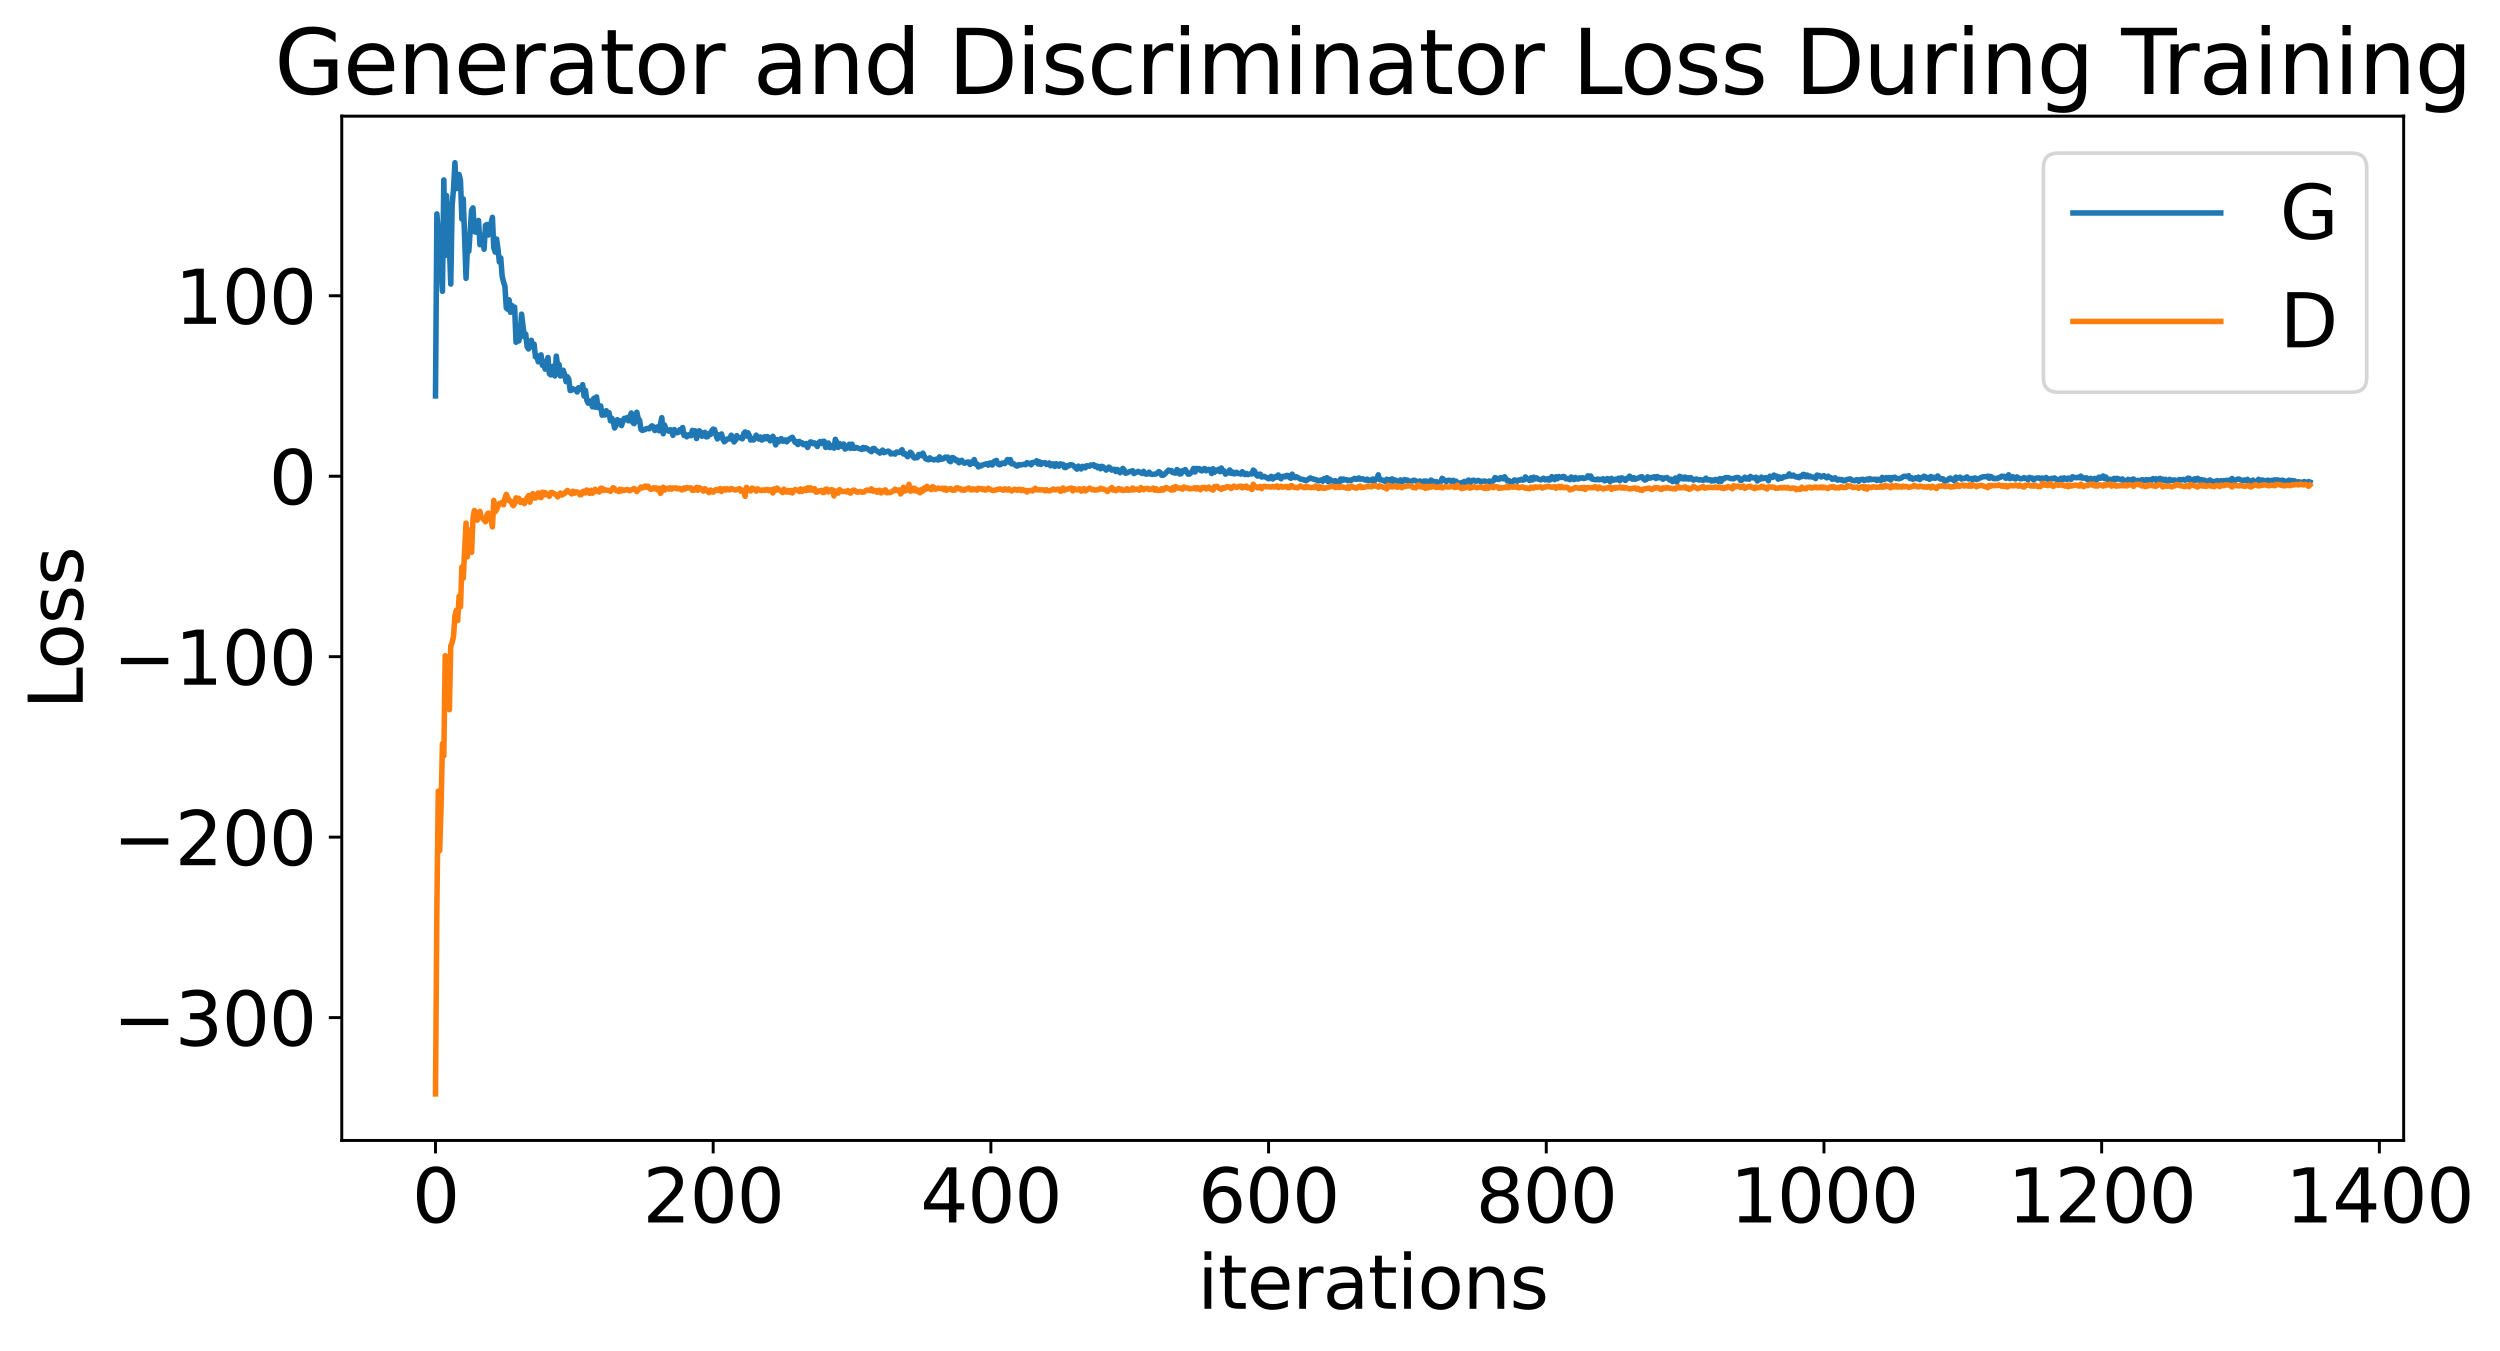 <?xml version="1.0" encoding="utf-8" standalone="no"?>
<!DOCTYPE svg PUBLIC "-//W3C//DTD SVG 1.1//EN"
  "http://www.w3.org/Graphics/SVG/1.1/DTD/svg11.dtd">
<svg xmlns:xlink="http://www.w3.org/1999/xlink" width="676.565pt" height="365.549pt" viewBox="0 0 676.565 365.549" xmlns="http://www.w3.org/2000/svg" version="1.1">
 <defs>
  <style type="text/css">*{stroke-linejoin: round; stroke-linecap: butt}</style>
 </defs>
 <g id="figure_1">
  <g id="patch_1">
   <path d="M 0 365.549 
L 676.565 365.549 
L 676.565 -0 
L 0 -0 
z
" style="fill: #ffffff"/>
  </g>
  <g id="axes_1">
   <g id="patch_2">
    <path d="M 92.491 308.636 
L 650.491 308.636 
L 650.491 31.436 
L 92.491 31.436 
z
" style="fill: #ffffff"/>
   </g>
   <g id="matplotlib.axis_1">
    <g id="xtick_1">
     <g id="line2d_1">
      <defs>
       <path id="m33a44e55ea" d="M 0 0 
L 0 3.5 
" style="stroke: #000000; stroke-width: 0.8"/>
      </defs>
      <g>
       <use xlink:href="#m33a44e55ea" x="117.854" y="308.636" style="stroke: #000000; stroke-width: 0.8"/>
      </g>
     </g>
     <g id="text_1">
      <!-- 0 -->
      <g transform="translate(111.492 330.833) scale(0.2 -0.2)">
       <defs>
        <path id="DejaVuSans-30" d="M 2034 4250 
Q 1547 4250 1301 3770 
Q 1056 3291 1056 2328 
Q 1056 1369 1301 889 
Q 1547 409 2034 409 
Q 2525 409 2770 889 
Q 3016 1369 3016 2328 
Q 3016 3291 2770 3770 
Q 2525 4250 2034 4250 
z
M 2034 4750 
Q 2819 4750 3233 4129 
Q 3647 3509 3647 2328 
Q 3647 1150 3233 529 
Q 2819 -91 2034 -91 
Q 1250 -91 836 529 
Q 422 1150 422 2328 
Q 422 3509 836 4129 
Q 1250 4750 2034 4750 
z
" transform="scale(0.016)"/>
       </defs>
       <use xlink:href="#DejaVuSans-30"/>
      </g>
     </g>
    </g>
    <g id="xtick_2">
     <g id="line2d_2">
      <g>
       <use xlink:href="#m33a44e55ea" x="193.006" y="308.636" style="stroke: #000000; stroke-width: 0.8"/>
      </g>
     </g>
     <g id="text_2">
      <!-- 200 -->
      <g transform="translate(173.918 330.833) scale(0.2 -0.2)">
       <defs>
        <path id="DejaVuSans-32" d="M 1228 531 
L 3431 531 
L 3431 0 
L 469 0 
L 469 531 
Q 828 903 1448 1529 
Q 2069 2156 2228 2338 
Q 2531 2678 2651 2914 
Q 2772 3150 2772 3378 
Q 2772 3750 2511 3984 
Q 2250 4219 1831 4219 
Q 1534 4219 1204 4116 
Q 875 4013 500 3803 
L 500 4441 
Q 881 4594 1212 4672 
Q 1544 4750 1819 4750 
Q 2544 4750 2975 4387 
Q 3406 4025 3406 3419 
Q 3406 3131 3298 2873 
Q 3191 2616 2906 2266 
Q 2828 2175 2409 1742 
Q 1991 1309 1228 531 
z
" transform="scale(0.016)"/>
       </defs>
       <use xlink:href="#DejaVuSans-32"/>
       <use xlink:href="#DejaVuSans-30" x="63.623"/>
       <use xlink:href="#DejaVuSans-30" x="127.246"/>
      </g>
     </g>
    </g>
    <g id="xtick_3">
     <g id="line2d_3">
      <g>
       <use xlink:href="#m33a44e55ea" x="268.157" y="308.636" style="stroke: #000000; stroke-width: 0.8"/>
      </g>
     </g>
     <g id="text_3">
      <!-- 400 -->
      <g transform="translate(249.07 330.833) scale(0.2 -0.2)">
       <defs>
        <path id="DejaVuSans-34" d="M 2419 4116 
L 825 1625 
L 2419 1625 
L 2419 4116 
z
M 2253 4666 
L 3047 4666 
L 3047 1625 
L 3713 1625 
L 3713 1100 
L 3047 1100 
L 3047 0 
L 2419 0 
L 2419 1100 
L 313 1100 
L 313 1709 
L 2253 4666 
z
" transform="scale(0.016)"/>
       </defs>
       <use xlink:href="#DejaVuSans-34"/>
       <use xlink:href="#DejaVuSans-30" x="63.623"/>
       <use xlink:href="#DejaVuSans-30" x="127.246"/>
      </g>
     </g>
    </g>
    <g id="xtick_4">
     <g id="line2d_4">
      <g>
       <use xlink:href="#m33a44e55ea" x="343.309" y="308.636" style="stroke: #000000; stroke-width: 0.8"/>
      </g>
     </g>
     <g id="text_4">
      <!-- 600 -->
      <g transform="translate(324.221 330.833) scale(0.2 -0.2)">
       <defs>
        <path id="DejaVuSans-36" d="M 2113 2584 
Q 1688 2584 1439 2293 
Q 1191 2003 1191 1497 
Q 1191 994 1439 701 
Q 1688 409 2113 409 
Q 2538 409 2786 701 
Q 3034 994 3034 1497 
Q 3034 2003 2786 2293 
Q 2538 2584 2113 2584 
z
M 3366 4563 
L 3366 3988 
Q 3128 4100 2886 4159 
Q 2644 4219 2406 4219 
Q 1781 4219 1451 3797 
Q 1122 3375 1075 2522 
Q 1259 2794 1537 2939 
Q 1816 3084 2150 3084 
Q 2853 3084 3261 2657 
Q 3669 2231 3669 1497 
Q 3669 778 3244 343 
Q 2819 -91 2113 -91 
Q 1303 -91 875 529 
Q 447 1150 447 2328 
Q 447 3434 972 4092 
Q 1497 4750 2381 4750 
Q 2619 4750 2861 4703 
Q 3103 4656 3366 4563 
z
" transform="scale(0.016)"/>
       </defs>
       <use xlink:href="#DejaVuSans-36"/>
       <use xlink:href="#DejaVuSans-30" x="63.623"/>
       <use xlink:href="#DejaVuSans-30" x="127.246"/>
      </g>
     </g>
    </g>
    <g id="xtick_5">
     <g id="line2d_5">
      <g>
       <use xlink:href="#m33a44e55ea" x="418.46" y="308.636" style="stroke: #000000; stroke-width: 0.8"/>
      </g>
     </g>
     <g id="text_5">
      <!-- 800 -->
      <g transform="translate(399.373 330.833) scale(0.2 -0.2)">
       <defs>
        <path id="DejaVuSans-38" d="M 2034 2216 
Q 1584 2216 1326 1975 
Q 1069 1734 1069 1313 
Q 1069 891 1326 650 
Q 1584 409 2034 409 
Q 2484 409 2743 651 
Q 3003 894 3003 1313 
Q 3003 1734 2745 1975 
Q 2488 2216 2034 2216 
z
M 1403 2484 
Q 997 2584 770 2862 
Q 544 3141 544 3541 
Q 544 4100 942 4425 
Q 1341 4750 2034 4750 
Q 2731 4750 3128 4425 
Q 3525 4100 3525 3541 
Q 3525 3141 3298 2862 
Q 3072 2584 2669 2484 
Q 3125 2378 3379 2068 
Q 3634 1759 3634 1313 
Q 3634 634 3220 271 
Q 2806 -91 2034 -91 
Q 1263 -91 848 271 
Q 434 634 434 1313 
Q 434 1759 690 2068 
Q 947 2378 1403 2484 
z
M 1172 3481 
Q 1172 3119 1398 2916 
Q 1625 2713 2034 2713 
Q 2441 2713 2670 2916 
Q 2900 3119 2900 3481 
Q 2900 3844 2670 4047 
Q 2441 4250 2034 4250 
Q 1625 4250 1398 4047 
Q 1172 3844 1172 3481 
z
" transform="scale(0.016)"/>
       </defs>
       <use xlink:href="#DejaVuSans-38"/>
       <use xlink:href="#DejaVuSans-30" x="63.623"/>
       <use xlink:href="#DejaVuSans-30" x="127.246"/>
      </g>
     </g>
    </g>
    <g id="xtick_6">
     <g id="line2d_6">
      <g>
       <use xlink:href="#m33a44e55ea" x="493.612" y="308.636" style="stroke: #000000; stroke-width: 0.8"/>
      </g>
     </g>
     <g id="text_6">
      <!-- 1000 -->
      <g transform="translate(468.162 330.833) scale(0.2 -0.2)">
       <defs>
        <path id="DejaVuSans-31" d="M 794 531 
L 1825 531 
L 1825 4091 
L 703 3866 
L 703 4441 
L 1819 4666 
L 2450 4666 
L 2450 531 
L 3481 531 
L 3481 0 
L 794 0 
L 794 531 
z
" transform="scale(0.016)"/>
       </defs>
       <use xlink:href="#DejaVuSans-31"/>
       <use xlink:href="#DejaVuSans-30" x="63.623"/>
       <use xlink:href="#DejaVuSans-30" x="127.246"/>
       <use xlink:href="#DejaVuSans-30" x="190.869"/>
      </g>
     </g>
    </g>
    <g id="xtick_7">
     <g id="line2d_7">
      <g>
       <use xlink:href="#m33a44e55ea" x="568.763" y="308.636" style="stroke: #000000; stroke-width: 0.8"/>
      </g>
     </g>
     <g id="text_7">
      <!-- 1200 -->
      <g transform="translate(543.313 330.833) scale(0.2 -0.2)">
       <use xlink:href="#DejaVuSans-31"/>
       <use xlink:href="#DejaVuSans-32" x="63.623"/>
       <use xlink:href="#DejaVuSans-30" x="127.246"/>
       <use xlink:href="#DejaVuSans-30" x="190.869"/>
      </g>
     </g>
    </g>
    <g id="xtick_8">
     <g id="line2d_8">
      <g>
       <use xlink:href="#m33a44e55ea" x="643.915" y="308.636" style="stroke: #000000; stroke-width: 0.8"/>
      </g>
     </g>
     <g id="text_8">
      <!-- 1400 -->
      <g transform="translate(618.465 330.833) scale(0.2 -0.2)">
       <use xlink:href="#DejaVuSans-31"/>
       <use xlink:href="#DejaVuSans-34" x="63.623"/>
       <use xlink:href="#DejaVuSans-30" x="127.246"/>
       <use xlink:href="#DejaVuSans-30" x="190.869"/>
      </g>
     </g>
    </g>
    <g id="text_9">
     <!-- iterations -->
     <g transform="translate(324.036 354.189) scale(0.2 -0.2)">
      <defs>
       <path id="DejaVuSans-69" d="M 603 3500 
L 1178 3500 
L 1178 0 
L 603 0 
L 603 3500 
z
M 603 4863 
L 1178 4863 
L 1178 4134 
L 603 4134 
L 603 4863 
z
" transform="scale(0.016)"/>
       <path id="DejaVuSans-74" d="M 1172 4494 
L 1172 3500 
L 2356 3500 
L 2356 3053 
L 1172 3053 
L 1172 1153 
Q 1172 725 1289 603 
Q 1406 481 1766 481 
L 2356 481 
L 2356 0 
L 1766 0 
Q 1100 0 847 248 
Q 594 497 594 1153 
L 594 3053 
L 172 3053 
L 172 3500 
L 594 3500 
L 594 4494 
L 1172 4494 
z
" transform="scale(0.016)"/>
       <path id="DejaVuSans-65" d="M 3597 1894 
L 3597 1613 
L 953 1613 
Q 991 1019 1311 708 
Q 1631 397 2203 397 
Q 2534 397 2845 478 
Q 3156 559 3463 722 
L 3463 178 
Q 3153 47 2828 -22 
Q 2503 -91 2169 -91 
Q 1331 -91 842 396 
Q 353 884 353 1716 
Q 353 2575 817 3079 
Q 1281 3584 2069 3584 
Q 2775 3584 3186 3129 
Q 3597 2675 3597 1894 
z
M 3022 2063 
Q 3016 2534 2758 2815 
Q 2500 3097 2075 3097 
Q 1594 3097 1305 2825 
Q 1016 2553 972 2059 
L 3022 2063 
z
" transform="scale(0.016)"/>
       <path id="DejaVuSans-72" d="M 2631 2963 
Q 2534 3019 2420 3045 
Q 2306 3072 2169 3072 
Q 1681 3072 1420 2755 
Q 1159 2438 1159 1844 
L 1159 0 
L 581 0 
L 581 3500 
L 1159 3500 
L 1159 2956 
Q 1341 3275 1631 3429 
Q 1922 3584 2338 3584 
Q 2397 3584 2469 3576 
Q 2541 3569 2628 3553 
L 2631 2963 
z
" transform="scale(0.016)"/>
       <path id="DejaVuSans-61" d="M 2194 1759 
Q 1497 1759 1228 1600 
Q 959 1441 959 1056 
Q 959 750 1161 570 
Q 1363 391 1709 391 
Q 2188 391 2477 730 
Q 2766 1069 2766 1631 
L 2766 1759 
L 2194 1759 
z
M 3341 1997 
L 3341 0 
L 2766 0 
L 2766 531 
Q 2569 213 2275 61 
Q 1981 -91 1556 -91 
Q 1019 -91 701 211 
Q 384 513 384 1019 
Q 384 1609 779 1909 
Q 1175 2209 1959 2209 
L 2766 2209 
L 2766 2266 
Q 2766 2663 2505 2880 
Q 2244 3097 1772 3097 
Q 1472 3097 1187 3025 
Q 903 2953 641 2809 
L 641 3341 
Q 956 3463 1253 3523 
Q 1550 3584 1831 3584 
Q 2591 3584 2966 3190 
Q 3341 2797 3341 1997 
z
" transform="scale(0.016)"/>
       <path id="DejaVuSans-6f" d="M 1959 3097 
Q 1497 3097 1228 2736 
Q 959 2375 959 1747 
Q 959 1119 1226 758 
Q 1494 397 1959 397 
Q 2419 397 2687 759 
Q 2956 1122 2956 1747 
Q 2956 2369 2687 2733 
Q 2419 3097 1959 3097 
z
M 1959 3584 
Q 2709 3584 3137 3096 
Q 3566 2609 3566 1747 
Q 3566 888 3137 398 
Q 2709 -91 1959 -91 
Q 1206 -91 779 398 
Q 353 888 353 1747 
Q 353 2609 779 3096 
Q 1206 3584 1959 3584 
z
" transform="scale(0.016)"/>
       <path id="DejaVuSans-6e" d="M 3513 2113 
L 3513 0 
L 2938 0 
L 2938 2094 
Q 2938 2591 2744 2837 
Q 2550 3084 2163 3084 
Q 1697 3084 1428 2787 
Q 1159 2491 1159 1978 
L 1159 0 
L 581 0 
L 581 3500 
L 1159 3500 
L 1159 2956 
Q 1366 3272 1645 3428 
Q 1925 3584 2291 3584 
Q 2894 3584 3203 3211 
Q 3513 2838 3513 2113 
z
" transform="scale(0.016)"/>
       <path id="DejaVuSans-73" d="M 2834 3397 
L 2834 2853 
Q 2591 2978 2328 3040 
Q 2066 3103 1784 3103 
Q 1356 3103 1142 2972 
Q 928 2841 928 2578 
Q 928 2378 1081 2264 
Q 1234 2150 1697 2047 
L 1894 2003 
Q 2506 1872 2764 1633 
Q 3022 1394 3022 966 
Q 3022 478 2636 193 
Q 2250 -91 1575 -91 
Q 1294 -91 989 -36 
Q 684 19 347 128 
L 347 722 
Q 666 556 975 473 
Q 1284 391 1588 391 
Q 1994 391 2212 530 
Q 2431 669 2431 922 
Q 2431 1156 2273 1281 
Q 2116 1406 1581 1522 
L 1381 1569 
Q 847 1681 609 1914 
Q 372 2147 372 2553 
Q 372 3047 722 3315 
Q 1072 3584 1716 3584 
Q 2034 3584 2315 3537 
Q 2597 3491 2834 3397 
z
" transform="scale(0.016)"/>
      </defs>
      <use xlink:href="#DejaVuSans-69"/>
      <use xlink:href="#DejaVuSans-74" x="27.783"/>
      <use xlink:href="#DejaVuSans-65" x="66.992"/>
      <use xlink:href="#DejaVuSans-72" x="128.516"/>
      <use xlink:href="#DejaVuSans-61" x="169.629"/>
      <use xlink:href="#DejaVuSans-74" x="230.908"/>
      <use xlink:href="#DejaVuSans-69" x="270.117"/>
      <use xlink:href="#DejaVuSans-6f" x="297.9"/>
      <use xlink:href="#DejaVuSans-6e" x="359.082"/>
      <use xlink:href="#DejaVuSans-73" x="422.461"/>
     </g>
    </g>
   </g>
   <g id="matplotlib.axis_2">
    <g id="ytick_1">
     <g id="line2d_9">
      <defs>
       <path id="me5b3b787f7" d="M 0 0 
L -3.5 0 
" style="stroke: #000000; stroke-width: 0.8"/>
      </defs>
      <g>
       <use xlink:href="#me5b3b787f7" x="92.491" y="275.384" style="stroke: #000000; stroke-width: 0.8"/>
      </g>
     </g>
     <g id="text_10">
      <!-- −300 -->
      <g transform="translate(30.556 282.982) scale(0.2 -0.2)">
       <defs>
        <path id="DejaVuSans-2212" d="M 678 2272 
L 4684 2272 
L 4684 1741 
L 678 1741 
L 678 2272 
z
" transform="scale(0.016)"/>
        <path id="DejaVuSans-33" d="M 2597 2516 
Q 3050 2419 3304 2112 
Q 3559 1806 3559 1356 
Q 3559 666 3084 287 
Q 2609 -91 1734 -91 
Q 1441 -91 1130 -33 
Q 819 25 488 141 
L 488 750 
Q 750 597 1062 519 
Q 1375 441 1716 441 
Q 2309 441 2620 675 
Q 2931 909 2931 1356 
Q 2931 1769 2642 2001 
Q 2353 2234 1838 2234 
L 1294 2234 
L 1294 2753 
L 1863 2753 
Q 2328 2753 2575 2939 
Q 2822 3125 2822 3475 
Q 2822 3834 2567 4026 
Q 2313 4219 1838 4219 
Q 1578 4219 1281 4162 
Q 984 4106 628 3988 
L 628 4550 
Q 988 4650 1302 4700 
Q 1616 4750 1894 4750 
Q 2613 4750 3031 4423 
Q 3450 4097 3450 3541 
Q 3450 3153 3228 2886 
Q 3006 2619 2597 2516 
z
" transform="scale(0.016)"/>
       </defs>
       <use xlink:href="#DejaVuSans-2212"/>
       <use xlink:href="#DejaVuSans-33" x="83.789"/>
       <use xlink:href="#DejaVuSans-30" x="147.412"/>
       <use xlink:href="#DejaVuSans-30" x="211.035"/>
      </g>
     </g>
    </g>
    <g id="ytick_2">
     <g id="line2d_10">
      <g>
       <use xlink:href="#me5b3b787f7" x="92.491" y="226.549" style="stroke: #000000; stroke-width: 0.8"/>
      </g>
     </g>
     <g id="text_11">
      <!-- −200 -->
      <g transform="translate(30.556 234.147) scale(0.2 -0.2)">
       <use xlink:href="#DejaVuSans-2212"/>
       <use xlink:href="#DejaVuSans-32" x="83.789"/>
       <use xlink:href="#DejaVuSans-30" x="147.412"/>
       <use xlink:href="#DejaVuSans-30" x="211.035"/>
      </g>
     </g>
    </g>
    <g id="ytick_3">
     <g id="line2d_11">
      <g>
       <use xlink:href="#me5b3b787f7" x="92.491" y="177.714" style="stroke: #000000; stroke-width: 0.8"/>
      </g>
     </g>
     <g id="text_12">
      <!-- −100 -->
      <g transform="translate(30.556 185.312) scale(0.2 -0.2)">
       <use xlink:href="#DejaVuSans-2212"/>
       <use xlink:href="#DejaVuSans-31" x="83.789"/>
       <use xlink:href="#DejaVuSans-30" x="147.412"/>
       <use xlink:href="#DejaVuSans-30" x="211.035"/>
      </g>
     </g>
    </g>
    <g id="ytick_4">
     <g id="line2d_12">
      <g>
       <use xlink:href="#me5b3b787f7" x="92.491" y="128.879" style="stroke: #000000; stroke-width: 0.8"/>
      </g>
     </g>
     <g id="text_13">
      <!-- 0 -->
      <g transform="translate(72.766 136.477) scale(0.2 -0.2)">
       <use xlink:href="#DejaVuSans-30"/>
      </g>
     </g>
    </g>
    <g id="ytick_5">
     <g id="line2d_13">
      <g>
       <use xlink:href="#me5b3b787f7" x="92.491" y="80.044" style="stroke: #000000; stroke-width: 0.8"/>
      </g>
     </g>
     <g id="text_14">
      <!-- 100 -->
      <g transform="translate(47.316 87.642) scale(0.2 -0.2)">
       <use xlink:href="#DejaVuSans-31"/>
       <use xlink:href="#DejaVuSans-30" x="63.623"/>
       <use xlink:href="#DejaVuSans-30" x="127.246"/>
      </g>
     </g>
    </g>
    <g id="text_15">
     <!-- Loss -->
     <g transform="translate(22.397 191.971) rotate(-90) scale(0.2 -0.2)">
      <defs>
       <path id="DejaVuSans-4c" d="M 628 4666 
L 1259 4666 
L 1259 531 
L 3531 531 
L 3531 0 
L 628 0 
L 628 4666 
z
" transform="scale(0.016)"/>
      </defs>
      <use xlink:href="#DejaVuSans-4c"/>
      <use xlink:href="#DejaVuSans-6f" x="53.963"/>
      <use xlink:href="#DejaVuSans-73" x="115.145"/>
      <use xlink:href="#DejaVuSans-73" x="167.244"/>
     </g>
    </g>
   </g>
   <g id="line2d_14">
    <path d="M 117.854 107.144 
L 118.23 57.898 
L 118.606 62.589 
L 118.982 71.838 
L 119.357 72.058 
L 119.733 78.836 
L 120.109 48.7 
L 120.485 69.152 
L 120.86 52.93 
L 121.236 66.097 
L 121.612 66.553 
L 121.988 76.877 
L 122.363 55.497 
L 122.739 51.116 
L 123.115 44.036 
L 123.491 51.052 
L 123.866 50.556 
L 124.242 47.22 
L 124.618 48.867 
L 124.994 59.288 
L 125.369 53.815 
L 126.121 75.334 
L 126.497 66.979 
L 126.872 67.998 
L 127.624 56.908 
L 128 56.254 
L 128.375 62.684 
L 128.751 62.834 
L 129.127 61.865 
L 129.503 59.659 
L 129.879 66.22 
L 130.63 63.602 
L 131.006 67.449 
L 131.382 60.971 
L 131.757 60.752 
L 132.133 63.604 
L 133.26 58.814 
L 133.636 67.023 
L 134.012 68.229 
L 134.388 64.692 
L 134.763 67.375 
L 135.139 70.902 
L 135.515 69.796 
L 135.891 74.729 
L 136.266 76.322 
L 136.642 77.424 
L 137.018 83.332 
L 137.394 83.697 
L 137.769 81.139 
L 138.145 84.504 
L 138.521 82.654 
L 138.897 83.971 
L 139.272 83.117 
L 139.648 92.63 
L 140.024 90.33 
L 140.4 92.276 
L 140.775 90.397 
L 141.151 85.023 
L 141.903 91.155 
L 142.279 90.441 
L 142.654 93.864 
L 143.03 94.437 
L 143.406 92.706 
L 143.782 92.096 
L 144.157 93.933 
L 144.533 93.13 
L 144.909 96.577 
L 145.285 96.222 
L 145.66 97.916 
L 146.036 97.105 
L 146.412 96.027 
L 146.788 98.866 
L 147.163 98.463 
L 147.539 99.901 
L 147.915 98.01 
L 148.291 96.745 
L 148.666 101.116 
L 149.042 101.463 
L 149.418 99.408 
L 149.794 99.079 
L 150.169 101.749 
L 150.545 96.374 
L 150.921 98.878 
L 151.297 98.642 
L 151.672 101.755 
L 152.048 100.499 
L 152.424 100.197 
L 152.8 101.359 
L 153.175 103.278 
L 153.551 101.969 
L 153.927 102.624 
L 154.303 105.688 
L 154.679 105.592 
L 155.054 105.223 
L 155.43 105.443 
L 155.806 105.435 
L 156.182 106.081 
L 156.557 104.934 
L 157.309 105.439 
L 157.685 104.112 
L 158.06 107.187 
L 158.436 105.624 
L 158.812 108.334 
L 159.188 109.121 
L 159.563 108.514 
L 159.939 108.622 
L 160.315 110.089 
L 160.691 107.8 
L 161.066 110.201 
L 161.442 107.412 
L 161.818 110.289 
L 162.194 110.332 
L 162.569 109.868 
L 162.945 112.364 
L 163.321 111.385 
L 163.697 112.31 
L 164.072 111.154 
L 164.448 111.987 
L 164.824 111.672 
L 165.2 113.863 
L 165.575 113.192 
L 165.951 114.015 
L 166.327 115.818 
L 166.703 115.191 
L 167.079 113.57 
L 167.454 114.282 
L 167.83 113.888 
L 168.206 115.181 
L 168.582 113.979 
L 168.957 113.208 
L 169.333 113.577 
L 169.709 112.998 
L 170.085 113.869 
L 170.836 111.774 
L 171.212 114.315 
L 171.588 114.652 
L 171.963 113.951 
L 172.339 111.565 
L 172.715 113.268 
L 173.091 113.724 
L 173.466 116.218 
L 173.842 116.483 
L 174.594 116.223 
L 174.969 115.955 
L 175.721 116.044 
L 176.097 115.516 
L 176.472 115.237 
L 176.848 115.527 
L 177.224 116.5 
L 177.6 115.702 
L 177.975 115.514 
L 178.351 116.567 
L 179.103 113.034 
L 179.479 117.386 
L 179.854 115.03 
L 180.23 116.114 
L 180.982 116.686 
L 181.357 116.285 
L 181.733 116.383 
L 182.109 117.81 
L 182.485 116.248 
L 183.236 117.118 
L 183.612 116.979 
L 183.988 116.266 
L 184.363 116.829 
L 184.739 115.705 
L 185.115 117.849 
L 185.491 117.517 
L 185.866 118.218 
L 186.242 117.791 
L 186.618 117.614 
L 186.994 117.926 
L 187.369 116.472 
L 187.745 116.634 
L 188.121 116.587 
L 188.497 118.687 
L 188.872 117.391 
L 189.248 116.58 
L 189.624 116.951 
L 190 118.059 
L 190.751 116.999 
L 191.127 118.228 
L 191.503 118.162 
L 191.879 117.315 
L 192.254 117.584 
L 192.63 116.539 
L 193.006 116.131 
L 193.382 116.252 
L 193.757 117.751 
L 194.133 118.78 
L 194.509 117.676 
L 194.885 117.951 
L 195.26 117.441 
L 195.636 118.887 
L 196.012 119.556 
L 196.388 119.247 
L 196.763 118.792 
L 197.515 118.798 
L 197.891 117.779 
L 198.642 119.614 
L 199.018 119.139 
L 199.394 117.891 
L 199.769 118.491 
L 200.521 118.426 
L 200.897 118.76 
L 201.272 117.305 
L 201.648 116.889 
L 202.024 118.019 
L 202.4 117.121 
L 202.775 117.852 
L 203.151 119.094 
L 203.527 118.677 
L 203.903 119.082 
L 204.279 118.623 
L 204.654 117.769 
L 205.406 118.825 
L 205.782 118.267 
L 206.157 119.092 
L 206.533 118.888 
L 206.909 118.195 
L 207.285 118.752 
L 207.66 118.149 
L 208.036 118.431 
L 208.412 119.302 
L 209.163 118.081 
L 209.539 119.077 
L 209.915 120.399 
L 210.291 118.94 
L 210.666 119.59 
L 211.418 118.686 
L 211.794 119.38 
L 212.169 119.397 
L 212.545 119.043 
L 212.921 119.562 
L 213.672 118.768 
L 214.424 118.335 
L 215.175 119.719 
L 215.551 119.506 
L 215.927 120.306 
L 216.303 119.455 
L 216.679 119.947 
L 217.054 119.823 
L 217.43 120.358 
L 218.182 120.023 
L 218.557 121.097 
L 218.933 120.173 
L 219.309 119.596 
L 219.685 119.661 
L 220.06 120.088 
L 220.436 119.862 
L 220.812 120.239 
L 221.188 120.832 
L 221.563 119.818 
L 221.939 119.497 
L 222.315 120.018 
L 222.691 119.449 
L 223.066 119.439 
L 223.442 121.084 
L 223.818 120.897 
L 224.194 119.887 
L 224.569 121.116 
L 224.945 121.079 
L 225.321 120.582 
L 225.697 121.268 
L 226.072 118.883 
L 226.448 119.746 
L 226.824 121.083 
L 227.2 120.035 
L 227.575 120.556 
L 227.951 120.845 
L 228.327 120.158 
L 228.703 121.522 
L 229.454 121.102 
L 229.83 120.238 
L 230.206 121.339 
L 230.582 120.2 
L 230.957 121.283 
L 231.333 121.328 
L 231.709 121.091 
L 233.212 121.637 
L 233.588 121.078 
L 233.963 121.476 
L 234.339 121.201 
L 234.715 121.4 
L 235.466 122.001 
L 235.842 122.243 
L 236.218 121.401 
L 236.594 121.359 
L 236.969 121.848 
L 237.721 122.28 
L 238.097 122.623 
L 238.472 122.336 
L 238.848 121.807 
L 239.224 122.501 
L 240.351 122.077 
L 240.727 122.28 
L 241.103 122.86 
L 241.854 122.666 
L 242.23 122.895 
L 242.606 122.339 
L 243.357 122.452 
L 244.109 121.708 
L 244.485 122.86 
L 244.86 122.668 
L 245.612 123.603 
L 245.988 123.089 
L 246.363 122.383 
L 246.739 122.727 
L 247.115 123.602 
L 247.491 123.963 
L 247.866 123.736 
L 248.242 123.857 
L 248.618 122.995 
L 248.994 123.004 
L 249.369 123.311 
L 249.745 122.641 
L 250.497 124.149 
L 251.248 124.441 
L 251.624 123.901 
L 252 124.3 
L 252.375 124.293 
L 252.751 124.465 
L 253.503 124.244 
L 253.879 124.512 
L 254.254 123.638 
L 254.63 124.308 
L 255.382 124.128 
L 255.757 123.726 
L 256.509 123.724 
L 256.885 124.74 
L 257.26 124.95 
L 257.636 123.839 
L 258.012 123.885 
L 258.388 124.165 
L 258.763 124.699 
L 259.139 124.509 
L 259.515 125.245 
L 260.266 124.571 
L 260.642 125.132 
L 261.018 125.364 
L 261.769 125.051 
L 262.145 125.055 
L 262.521 125.719 
L 262.897 125.033 
L 263.272 125.357 
L 263.648 124.377 
L 264.024 125.585 
L 264.4 125.558 
L 264.775 126.362 
L 265.151 125.95 
L 265.527 126.09 
L 265.903 125.831 
L 267.03 125.499 
L 267.406 125.889 
L 267.782 125.333 
L 268.157 125.287 
L 268.533 125.851 
L 268.909 124.967 
L 269.66 124.594 
L 270.036 125.561 
L 270.412 125.775 
L 270.788 125.728 
L 271.163 125.337 
L 271.539 125.302 
L 271.915 125.452 
L 272.666 124.365 
L 273.042 125.078 
L 273.418 124.379 
L 273.794 125.539 
L 274.169 125.435 
L 274.545 125.647 
L 274.921 125.991 
L 275.297 126.135 
L 275.672 125.767 
L 276.048 125.846 
L 277.175 125.635 
L 277.551 125.767 
L 277.927 125.192 
L 278.303 125.428 
L 278.679 125.35 
L 279.054 125.79 
L 279.43 125.161 
L 280.182 125.094 
L 280.557 124.689 
L 280.933 125.55 
L 281.309 124.967 
L 281.685 125.7 
L 282.06 125.229 
L 282.436 125.31 
L 282.812 125.213 
L 283.188 125.708 
L 283.563 125.588 
L 283.939 125.288 
L 284.315 126.055 
L 284.691 125.553 
L 285.066 125.544 
L 285.442 126.227 
L 285.818 125.488 
L 286.569 126.172 
L 286.945 125.514 
L 287.321 125.794 
L 287.697 125.659 
L 288.072 126.502 
L 288.448 126.526 
L 288.824 126.032 
L 289.2 126.09 
L 289.575 125.782 
L 289.951 125.779 
L 290.327 125.889 
L 291.454 126.962 
L 291.83 126.142 
L 292.582 126.915 
L 292.957 126.207 
L 293.709 126.591 
L 294.085 126.028 
L 294.836 126.178 
L 295.212 125.842 
L 295.588 125.926 
L 295.963 125.752 
L 296.339 126.262 
L 296.715 126.078 
L 297.091 126.604 
L 297.466 126.238 
L 297.842 126.862 
L 298.218 126.204 
L 298.594 126.376 
L 299.345 127.225 
L 299.721 126.901 
L 300.097 126.415 
L 300.472 126.696 
L 300.848 127.224 
L 301.6 126.999 
L 301.975 127.609 
L 302.351 127.061 
L 302.727 127.279 
L 303.103 127.93 
L 303.479 127.682 
L 303.854 126.765 
L 304.23 127.21 
L 304.606 128.075 
L 304.982 127.984 
L 305.733 127.601 
L 306.109 127.585 
L 306.485 127.371 
L 306.86 128.155 
L 307.988 127.582 
L 309.115 128.135 
L 309.491 127.55 
L 309.866 128.18 
L 310.242 128.322 
L 310.618 128.221 
L 310.994 127.773 
L 311.369 128.274 
L 311.745 128.376 
L 312.872 128.273 
L 313.624 127.627 
L 314 127.882 
L 314.375 128.622 
L 314.751 128.624 
L 315.127 128.38 
L 316.254 127.226 
L 316.63 127.476 
L 317.006 127.336 
L 317.382 127.884 
L 318.133 128.029 
L 318.509 127.076 
L 318.885 127.339 
L 319.26 128.282 
L 319.636 128.207 
L 320.012 127.373 
L 320.388 127.572 
L 320.763 127.078 
L 321.515 128.311 
L 321.891 128.308 
L 322.642 127.581 
L 323.018 126.765 
L 323.394 127.734 
L 323.769 126.768 
L 324.145 126.897 
L 324.521 126.814 
L 324.897 127.304 
L 325.272 127.431 
L 325.648 126.938 
L 326.024 126.795 
L 326.4 127.407 
L 327.151 127.014 
L 327.527 127.122 
L 327.903 128.153 
L 328.279 126.858 
L 328.654 127.826 
L 329.03 127.222 
L 329.406 127.428 
L 329.782 126.995 
L 330.157 127.659 
L 330.533 126.673 
L 330.909 127.574 
L 331.285 127.432 
L 331.66 128.323 
L 332.036 128.007 
L 332.412 127.952 
L 332.788 127.181 
L 333.163 128.106 
L 333.539 127.73 
L 333.915 128.242 
L 334.291 128.175 
L 334.666 127.806 
L 335.042 128.142 
L 335.418 128.107 
L 335.794 128.313 
L 336.169 127.662 
L 336.921 128.424 
L 337.297 128.113 
L 337.672 128.424 
L 338.424 128.212 
L 338.8 128.25 
L 339.175 127.226 
L 339.551 127.539 
L 339.927 128.461 
L 340.303 128.842 
L 340.679 128.382 
L 341.054 128.311 
L 341.43 129.099 
L 342.182 128.93 
L 342.933 129.346 
L 343.309 129.571 
L 343.685 129.133 
L 344.06 128.924 
L 344.436 129.617 
L 345.188 128.979 
L 345.563 129.157 
L 345.939 128.54 
L 346.691 129.569 
L 347.066 128.962 
L 347.442 128.878 
L 347.818 129.052 
L 348.194 128.657 
L 348.569 128.694 
L 348.945 129.237 
L 349.321 129.44 
L 349.697 128.315 
L 350.072 129.085 
L 350.448 129.259 
L 350.824 129.021 
L 351.951 129.654 
L 352.327 129.76 
L 352.703 129.737 
L 353.079 129.99 
L 353.454 130.095 
L 354.582 129.332 
L 354.957 129.546 
L 355.333 129.575 
L 355.709 129.788 
L 356.085 129.783 
L 356.836 130.133 
L 357.588 129.864 
L 357.963 130.227 
L 358.339 129.522 
L 358.715 129.92 
L 359.091 129.267 
L 359.466 130.363 
L 359.842 129.672 
L 360.218 130.1 
L 360.594 130.124 
L 360.969 130.386 
L 361.345 130.077 
L 361.721 130.469 
L 362.097 130.247 
L 362.472 130.503 
L 362.848 129.623 
L 363.224 130.044 
L 363.6 129.638 
L 363.975 129.852 
L 364.351 129.821 
L 364.727 130.095 
L 365.103 129.916 
L 365.479 130.056 
L 366.606 129.463 
L 366.982 129.723 
L 367.357 129.679 
L 367.733 129.345 
L 368.109 129.698 
L 368.485 129.557 
L 368.86 129.591 
L 369.236 129.845 
L 369.612 129.945 
L 369.988 129.664 
L 370.363 130.115 
L 370.739 129.911 
L 371.115 130.04 
L 371.491 129.634 
L 371.866 130.248 
L 372.242 129.693 
L 372.618 129.575 
L 372.994 128.502 
L 373.369 129.834 
L 373.745 129.795 
L 374.872 130.26 
L 375.248 129.709 
L 375.624 130.614 
L 376 129.823 
L 376.375 130.118 
L 376.751 129.589 
L 377.127 130.486 
L 377.503 129.887 
L 378.63 130.319 
L 379.006 129.869 
L 379.382 130.428 
L 380.133 129.778 
L 380.509 130.07 
L 380.885 129.903 
L 381.26 130.419 
L 381.636 130.242 
L 382.012 130.276 
L 382.388 130.006 
L 382.763 129.965 
L 383.891 130.486 
L 384.266 130.163 
L 384.642 130.54 
L 385.018 130.736 
L 385.394 130.176 
L 386.145 130.229 
L 386.521 130.476 
L 386.897 130.424 
L 387.272 129.925 
L 388.024 130.364 
L 388.775 130.356 
L 389.151 130.74 
L 389.527 130.695 
L 389.903 130.334 
L 390.279 129.444 
L 391.406 130.348 
L 391.782 130.021 
L 392.157 129.961 
L 392.533 130.083 
L 392.909 130.398 
L 393.285 129.983 
L 393.66 130.562 
L 394.036 130.213 
L 394.412 130.605 
L 394.788 131.294 
L 395.163 130.741 
L 395.539 130.589 
L 395.915 130.823 
L 396.291 130.283 
L 396.666 130.687 
L 397.042 130.504 
L 397.418 129.905 
L 397.794 130.647 
L 398.545 129.985 
L 398.921 129.977 
L 399.297 130.224 
L 399.672 130.193 
L 400.048 129.998 
L 400.424 130.136 
L 400.8 130.397 
L 401.551 130.168 
L 402.303 130.305 
L 402.679 130.505 
L 403.054 130.182 
L 403.43 130.489 
L 404.182 130.092 
L 404.557 129.265 
L 404.933 129.368 
L 405.309 129.749 
L 405.685 129.728 
L 406.06 129.272 
L 406.436 129.346 
L 406.812 129.595 
L 407.188 129.032 
L 407.939 130.164 
L 408.315 130.016 
L 408.691 130.398 
L 409.066 130.497 
L 409.442 130.284 
L 409.818 129.896 
L 410.194 129.952 
L 410.569 130.229 
L 410.945 129.924 
L 411.321 129.946 
L 411.697 129.703 
L 412.072 129.929 
L 412.448 129.875 
L 412.824 129.066 
L 413.2 129.61 
L 413.575 129.641 
L 413.951 130.025 
L 414.327 129.283 
L 414.703 129.888 
L 415.079 129.134 
L 415.454 129.594 
L 415.83 129.31 
L 416.206 129.619 
L 416.957 129.876 
L 417.709 129.414 
L 418.085 129.847 
L 418.46 129.839 
L 418.836 129.533 
L 419.212 129.929 
L 419.588 129.814 
L 419.963 129.002 
L 420.715 129.803 
L 421.091 129.036 
L 421.466 129.567 
L 421.842 128.964 
L 422.218 129.21 
L 422.594 129.202 
L 422.969 128.939 
L 423.345 128.993 
L 423.721 129.552 
L 424.097 129.595 
L 424.472 129.5 
L 424.848 129.813 
L 425.224 129.091 
L 425.6 129.534 
L 425.975 129.78 
L 426.351 129.193 
L 426.727 129.568 
L 427.103 129.664 
L 427.479 129.338 
L 427.854 129.403 
L 428.23 129.269 
L 428.606 129.506 
L 429.357 129.272 
L 429.733 128.771 
L 430.109 129.283 
L 430.485 128.818 
L 430.86 129.649 
L 431.612 129.777 
L 431.988 129.828 
L 432.363 129.643 
L 432.739 129.849 
L 433.115 129.708 
L 433.491 129.771 
L 433.866 129.565 
L 434.242 130.119 
L 434.618 130.013 
L 434.994 129.505 
L 435.369 129.831 
L 435.745 130.334 
L 436.121 129.458 
L 436.497 129.94 
L 436.872 129.909 
L 437.248 129.673 
L 437.624 129.825 
L 438 129.425 
L 438.375 130.087 
L 438.751 129.327 
L 439.127 129.395 
L 439.879 130.025 
L 440.254 129.458 
L 440.63 129.465 
L 441.006 128.856 
L 441.757 129.676 
L 442.133 129.273 
L 442.509 129.699 
L 443.636 129.276 
L 444.012 129.06 
L 444.388 129.019 
L 444.763 129.603 
L 445.139 129.919 
L 445.515 129.743 
L 445.891 129.039 
L 446.266 129.41 
L 446.642 129.372 
L 447.018 129.181 
L 447.394 129.178 
L 447.769 129.014 
L 448.145 129.493 
L 448.521 128.963 
L 448.897 129.275 
L 449.648 129.294 
L 450.024 129.699 
L 450.4 129.334 
L 450.775 129.365 
L 451.151 129.227 
L 451.903 129.937 
L 452.279 129.695 
L 452.654 130.339 
L 453.03 130.203 
L 453.406 129.357 
L 453.782 130.455 
L 454.157 129.527 
L 454.533 128.906 
L 454.909 129.543 
L 455.285 129.14 
L 455.66 129.622 
L 456.036 129.102 
L 456.412 129.625 
L 456.788 129.298 
L 457.163 129.666 
L 457.539 129.234 
L 458.291 129.929 
L 459.042 129.624 
L 459.794 129.902 
L 460.169 129.783 
L 460.921 130.01 
L 461.297 129.78 
L 461.672 129.398 
L 462.048 129.898 
L 462.8 129.8 
L 463.175 130.197 
L 463.551 129.902 
L 463.927 130.106 
L 464.303 129.725 
L 465.054 130.254 
L 465.43 129.517 
L 465.806 130.249 
L 466.182 129.544 
L 466.557 129.597 
L 466.933 129.27 
L 467.685 129.249 
L 468.436 129.526 
L 469.188 129.564 
L 469.563 129.311 
L 470.315 129.2 
L 470.691 129.415 
L 471.066 130.05 
L 471.442 129.88 
L 472.194 129.14 
L 472.569 129.623 
L 472.945 129.334 
L 473.321 129.695 
L 473.697 128.93 
L 474.072 129.217 
L 474.824 129.405 
L 475.2 129.137 
L 475.575 130.16 
L 475.951 129.431 
L 476.327 129.717 
L 476.703 129.12 
L 477.079 129.539 
L 477.83 129.266 
L 478.206 129.493 
L 478.582 130.105 
L 478.957 128.874 
L 479.709 129.196 
L 480.085 128.567 
L 480.46 129.01 
L 480.836 128.841 
L 481.212 129.667 
L 481.588 129.076 
L 481.963 129.47 
L 482.339 129.376 
L 482.715 129.002 
L 483.091 129.032 
L 483.842 128.839 
L 484.218 128.246 
L 484.594 128.814 
L 484.969 128.827 
L 485.345 128.567 
L 485.721 128.928 
L 486.097 129.098 
L 486.472 128.994 
L 486.848 129.273 
L 487.224 128.839 
L 487.6 128.999 
L 487.975 128.378 
L 488.351 128.44 
L 488.727 129.01 
L 489.103 128.581 
L 489.479 129.051 
L 489.854 128.846 
L 490.23 129.087 
L 490.982 129.157 
L 491.357 129.511 
L 491.733 128.576 
L 492.485 128.76 
L 492.86 129.086 
L 493.612 128.731 
L 494.363 129.324 
L 494.739 128.882 
L 495.115 129.2 
L 495.491 129.261 
L 495.866 129.715 
L 496.242 129.606 
L 496.618 129.302 
L 496.994 129.802 
L 497.369 129.95 
L 497.745 129.7 
L 498.121 129.874 
L 498.497 129.8 
L 498.872 130.122 
L 499.248 130.1 
L 499.624 129.823 
L 500.751 129.595 
L 501.127 129.906 
L 501.879 130.102 
L 502.254 129.877 
L 502.63 129.822 
L 503.006 130.242 
L 503.382 129.83 
L 504.133 129.707 
L 504.509 130.057 
L 505.26 129.658 
L 505.636 129.922 
L 506.012 129.512 
L 506.388 129.8 
L 507.139 129.697 
L 507.515 129.698 
L 507.891 130.047 
L 508.266 129.714 
L 508.642 129.811 
L 509.018 130.064 
L 509.394 129.193 
L 509.769 129.725 
L 510.145 129.657 
L 510.521 129.248 
L 510.897 129.568 
L 511.272 129.22 
L 511.648 129.909 
L 512.024 129.258 
L 512.4 129.275 
L 512.775 129.128 
L 513.151 129.496 
L 513.527 129.474 
L 513.903 129.576 
L 514.654 129.3 
L 515.03 129.009 
L 515.406 128.87 
L 516.157 129.004 
L 516.533 128.737 
L 516.909 129.502 
L 517.285 129.273 
L 517.66 129.694 
L 518.412 129.298 
L 518.788 129.58 
L 519.163 129.122 
L 519.539 129.784 
L 519.915 129.3 
L 520.291 129.314 
L 520.666 128.891 
L 521.042 129.019 
L 521.418 129.439 
L 521.794 129.238 
L 522.169 129.727 
L 522.545 128.955 
L 522.921 129.386 
L 523.297 129.172 
L 523.672 129.462 
L 524.424 128.808 
L 524.8 129.434 
L 525.175 129.658 
L 525.551 129.521 
L 525.927 129.65 
L 526.303 130.222 
L 527.054 129.945 
L 527.43 129.565 
L 527.806 129.363 
L 528.182 129.733 
L 528.557 129.706 
L 528.933 130.182 
L 529.309 129.13 
L 529.685 129.499 
L 530.436 129.124 
L 530.812 129.637 
L 531.188 129.442 
L 531.563 129.511 
L 532.315 129.059 
L 532.691 129.609 
L 533.442 129.498 
L 533.818 129.798 
L 534.194 129.384 
L 534.569 129.356 
L 534.945 129.781 
L 536.072 129.271 
L 536.448 129.065 
L 537.2 128.984 
L 537.575 129.063 
L 537.951 128.854 
L 538.327 129.447 
L 538.703 128.936 
L 539.079 129.123 
L 539.454 129.497 
L 539.83 129.571 
L 540.206 129.448 
L 540.582 129.525 
L 540.957 129.226 
L 541.333 129.211 
L 541.709 128.875 
L 542.46 128.953 
L 542.836 129.463 
L 543.588 128.496 
L 543.963 129.54 
L 544.715 128.992 
L 545.091 129.523 
L 545.466 129.607 
L 545.842 129.064 
L 546.594 129.514 
L 546.969 129.58 
L 547.345 129.492 
L 547.721 129.262 
L 548.097 129.511 
L 548.472 129.446 
L 548.848 129.803 
L 549.224 129.185 
L 549.6 129.379 
L 549.975 129.356 
L 550.351 129.889 
L 550.727 129.524 
L 551.103 129.385 
L 551.854 129.337 
L 552.23 129.623 
L 552.606 129.36 
L 552.982 129.582 
L 553.357 129.512 
L 553.733 129.219 
L 554.109 129.683 
L 554.485 129.576 
L 554.86 129.732 
L 555.236 129.452 
L 555.612 129.573 
L 555.988 129.344 
L 556.739 129.837 
L 557.115 129.896 
L 557.866 129.397 
L 558.242 129.841 
L 558.618 129.315 
L 558.994 129.48 
L 559.369 129.788 
L 559.745 129.379 
L 560.121 129.465 
L 560.497 129.73 
L 560.872 129.02 
L 561.248 129.2 
L 562 129.305 
L 562.375 129.14 
L 562.751 129.28 
L 563.127 128.852 
L 563.503 129.392 
L 563.879 129.306 
L 564.254 129.433 
L 564.63 129.292 
L 565.006 129.882 
L 565.757 129.443 
L 566.133 129.71 
L 566.885 129.48 
L 567.26 129.938 
L 567.636 129.64 
L 568.012 129.129 
L 568.388 129.436 
L 568.763 129.312 
L 569.139 128.821 
L 569.515 129.516 
L 569.891 129.08 
L 570.266 129.726 
L 570.642 129.961 
L 571.018 129.695 
L 571.394 129.865 
L 572.145 129.468 
L 572.521 129.836 
L 572.897 129.452 
L 573.272 129.632 
L 573.648 129.686 
L 574.024 129.868 
L 574.4 129.625 
L 574.775 130.04 
L 575.527 130.173 
L 575.903 129.724 
L 576.279 129.866 
L 576.654 130.189 
L 577.03 129.741 
L 577.406 129.63 
L 577.782 130.438 
L 578.533 129.984 
L 578.909 130.25 
L 579.66 129.815 
L 580.412 129.998 
L 580.788 129.801 
L 581.163 129.998 
L 581.539 129.817 
L 581.915 129.829 
L 582.291 129.968 
L 582.666 129.531 
L 583.042 129.761 
L 583.418 129.557 
L 583.794 130.348 
L 584.169 130.706 
L 584.545 129.45 
L 584.921 129.926 
L 585.297 129.677 
L 585.672 129.984 
L 586.048 129.713 
L 586.424 130.189 
L 586.8 130.128 
L 587.175 129.718 
L 587.551 129.963 
L 587.927 129.995 
L 588.303 129.875 
L 588.679 129.925 
L 589.054 130.364 
L 589.806 129.751 
L 590.182 129.893 
L 590.933 129.749 
L 591.309 129.946 
L 591.685 129.839 
L 592.06 129.419 
L 592.436 129.424 
L 592.812 130.136 
L 593.188 129.76 
L 593.563 130.017 
L 593.939 129.576 
L 594.315 129.969 
L 594.691 129.44 
L 595.066 129.69 
L 595.442 130.1 
L 595.818 129.791 
L 596.194 129.967 
L 596.569 129.945 
L 597.321 130.353 
L 598.072 129.895 
L 598.448 130.272 
L 598.824 130.36 
L 599.2 130.291 
L 599.575 130.449 
L 599.951 130.069 
L 600.703 130.289 
L 601.079 130.071 
L 601.454 130.243 
L 601.83 130.058 
L 602.206 130.358 
L 602.582 129.982 
L 603.333 130.052 
L 604.085 129.5 
L 604.46 130.502 
L 604.836 129.998 
L 605.588 129.663 
L 605.963 129.655 
L 606.339 129.877 
L 607.091 130.057 
L 607.466 129.903 
L 607.842 129.989 
L 608.218 129.723 
L 608.594 130.42 
L 608.969 130.168 
L 609.345 130.514 
L 609.721 129.932 
L 610.097 130.543 
L 610.472 130.324 
L 610.848 130.274 
L 611.224 129.717 
L 611.6 129.948 
L 612.351 129.908 
L 612.727 130.188 
L 613.479 130.01 
L 613.854 129.959 
L 614.23 130.129 
L 615.733 129.856 
L 616.109 129.953 
L 616.485 129.875 
L 616.86 130.239 
L 617.612 129.93 
L 618.363 130.216 
L 618.739 130.517 
L 619.115 130.116 
L 619.491 129.945 
L 619.866 130.249 
L 620.242 130.063 
L 620.994 130.152 
L 621.369 130.517 
L 622.121 130.375 
L 622.497 130.605 
L 622.872 130.48 
L 623.248 130.81 
L 623.624 130.311 
L 624 130.8 
L 624.375 130.85 
L 624.751 130.317 
L 625.127 130.468 
L 625.127 130.468 
" clip-path="url(#pe1d2842d65)" style="fill: none; stroke: #1f77b4; stroke-width: 1.5; stroke-linecap: square"/>
   </g>
   <g id="line2d_15">
    <path d="M 117.854 296.036 
L 118.23 245.889 
L 118.606 214.116 
L 118.982 230.212 
L 119.357 218.599 
L 119.733 201.28 
L 120.109 204.535 
L 120.485 177.44 
L 120.86 178.202 
L 121.236 178.387 
L 121.612 192.049 
L 121.988 174.812 
L 122.363 173.893 
L 122.739 172.251 
L 123.115 166.69 
L 123.491 165.152 
L 123.866 167.934 
L 124.242 161.328 
L 124.618 164.204 
L 124.994 153.409 
L 125.369 156.497 
L 126.121 141.56 
L 126.497 150.693 
L 126.872 143.47 
L 127.248 147.78 
L 127.624 149.48 
L 128 140.209 
L 128.375 138.161 
L 128.751 138.656 
L 129.127 140.776 
L 129.503 140.215 
L 129.879 138.392 
L 130.254 140.083 
L 130.63 140.229 
L 131.382 141.201 
L 131.757 139.392 
L 132.133 138.852 
L 132.509 139.385 
L 132.885 140.741 
L 133.26 142.601 
L 133.636 135.422 
L 134.012 138.496 
L 134.388 137.892 
L 135.139 136.235 
L 135.515 136.312 
L 135.891 135.916 
L 136.266 136.605 
L 136.642 134.887 
L 137.018 133.797 
L 137.769 135.471 
L 138.145 135.576 
L 138.897 136.854 
L 139.272 136.369 
L 139.648 134.73 
L 140.024 135.08 
L 140.4 134.858 
L 140.775 135.928 
L 141.151 135.903 
L 141.527 135.48 
L 141.903 136.291 
L 142.279 135.346 
L 143.03 134.136 
L 143.406 135.905 
L 143.782 134.293 
L 144.157 133.586 
L 144.533 134.704 
L 144.909 134.804 
L 145.285 133.848 
L 145.66 133.401 
L 146.036 134.508 
L 146.412 134.678 
L 146.788 133.207 
L 147.163 133.966 
L 147.539 133.32 
L 147.915 133.889 
L 148.291 133.8 
L 148.666 134.327 
L 149.042 133.302 
L 149.418 133.276 
L 150.545 133.939 
L 150.921 134.482 
L 151.297 133.801 
L 151.672 133.42 
L 152.048 133.971 
L 152.8 133.537 
L 153.175 133.035 
L 153.551 132.735 
L 153.927 133.151 
L 154.303 133.268 
L 154.679 133.664 
L 155.054 132.938 
L 155.43 133.474 
L 155.806 133.108 
L 156.182 133.132 
L 156.557 133.334 
L 156.933 133.906 
L 157.309 133.875 
L 157.685 133.058 
L 158.06 132.907 
L 158.436 133.402 
L 158.812 132.611 
L 159.563 133.528 
L 159.939 132.677 
L 160.315 133.471 
L 160.691 133.102 
L 161.066 132.408 
L 161.442 132.924 
L 162.194 133.133 
L 162.569 132.128 
L 162.945 132.149 
L 163.321 132.724 
L 163.697 132.55 
L 164.448 132.725 
L 164.824 132.731 
L 165.2 132.976 
L 165.951 131.981 
L 166.327 132.27 
L 166.703 132.74 
L 167.079 132.811 
L 167.454 133.022 
L 167.83 132.379 
L 168.206 132.858 
L 168.582 132.557 
L 168.957 132.711 
L 169.709 132.468 
L 170.46 132.807 
L 170.836 132.557 
L 171.212 132.44 
L 171.588 132.202 
L 171.963 132.521 
L 172.339 133.04 
L 172.715 132.525 
L 173.091 132.331 
L 173.466 131.794 
L 173.842 132.032 
L 174.218 131.869 
L 174.594 131.536 
L 174.969 131.892 
L 175.345 131.571 
L 175.721 132.11 
L 176.097 132.442 
L 176.472 132.353 
L 176.848 131.994 
L 177.224 132.252 
L 177.6 132.031 
L 177.975 132.593 
L 178.351 132.129 
L 178.727 133.53 
L 179.103 132.899 
L 179.479 131.846 
L 179.854 132.624 
L 180.23 132.229 
L 180.606 132.144 
L 180.982 132.356 
L 181.357 131.998 
L 181.733 132.374 
L 182.109 132.069 
L 182.485 132.132 
L 182.86 132.018 
L 183.236 132.311 
L 183.612 132.154 
L 183.988 132.182 
L 184.363 132.544 
L 184.739 132.546 
L 185.115 132.056 
L 185.491 132.315 
L 185.866 131.94 
L 186.618 132.089 
L 186.994 132.028 
L 187.369 132.726 
L 187.745 132.686 
L 188.121 132.43 
L 188.497 131.889 
L 188.872 132.689 
L 189.248 131.981 
L 190 132.406 
L 190.375 132.911 
L 190.751 132.243 
L 191.879 133.31 
L 192.254 132.617 
L 192.63 132.793 
L 193.006 133.184 
L 193.757 132.477 
L 194.509 132.776 
L 194.885 132.198 
L 195.26 133.002 
L 195.636 132.551 
L 196.012 132.282 
L 196.388 132.615 
L 196.763 132.264 
L 197.139 132.511 
L 197.515 132.562 
L 197.891 132.196 
L 198.642 132.509 
L 199.018 132.625 
L 200.145 132.239 
L 200.521 132.926 
L 200.897 132.623 
L 201.272 132.725 
L 201.648 134.327 
L 202.024 131.883 
L 202.4 132.567 
L 202.775 132.625 
L 203.151 132.867 
L 203.527 132.078 
L 203.903 132.299 
L 204.279 132.375 
L 204.654 132.899 
L 205.03 132.299 
L 205.782 132.699 
L 206.157 132.749 
L 206.533 132.572 
L 206.909 132.735 
L 207.285 132.501 
L 207.66 132.446 
L 208.036 132.801 
L 208.412 132.6 
L 208.788 132.528 
L 209.163 133.419 
L 209.539 132.304 
L 209.915 132.693 
L 210.291 132.084 
L 210.666 132.524 
L 211.042 132.6 
L 211.794 133.299 
L 212.169 132.386 
L 212.921 133.199 
L 213.297 132.739 
L 213.672 133.199 
L 214.048 132.736 
L 214.424 133.412 
L 214.8 132.808 
L 215.175 132.475 
L 215.551 132.64 
L 215.927 132.634 
L 216.303 133.024 
L 216.679 132.314 
L 217.054 133.015 
L 217.43 132.574 
L 217.806 132.311 
L 218.182 132.752 
L 218.557 132.027 
L 218.933 132.637 
L 219.309 131.997 
L 219.685 132.654 
L 220.436 132.255 
L 220.812 133.167 
L 221.188 133.161 
L 221.563 132.868 
L 222.315 132.716 
L 222.691 133.314 
L 223.066 133.259 
L 223.442 132.375 
L 223.818 132.37 
L 224.194 133.122 
L 224.945 132.516 
L 225.321 132.596 
L 225.697 134.213 
L 226.072 132.868 
L 226.824 133.448 
L 227.2 132.498 
L 227.575 132.841 
L 227.951 132.998 
L 228.703 132.979 
L 229.079 133.124 
L 229.454 132.775 
L 229.83 133.264 
L 230.206 133.448 
L 230.582 132.832 
L 230.957 132.644 
L 231.333 132.716 
L 231.709 133.071 
L 232.085 133.205 
L 232.836 133.019 
L 233.212 133.178 
L 233.588 133.213 
L 233.963 133.071 
L 234.339 132.711 
L 234.715 132.62 
L 235.466 132.757 
L 235.842 132.287 
L 236.218 132.918 
L 236.594 132.758 
L 236.969 132.742 
L 237.345 133.204 
L 237.721 132.704 
L 238.097 132.688 
L 238.472 133.395 
L 239.224 132.716 
L 239.6 132.583 
L 239.975 133.363 
L 240.351 133.219 
L 240.727 133.328 
L 241.479 133.046 
L 242.23 132.391 
L 242.606 132.746 
L 243.357 132.58 
L 243.733 133.667 
L 244.109 133.153 
L 244.485 131.872 
L 244.86 132.867 
L 245.612 132.53 
L 245.988 131.082 
L 246.363 132.932 
L 246.739 132.085 
L 247.115 132.76 
L 247.491 132.146 
L 247.866 132.89 
L 248.242 132.564 
L 248.618 133.069 
L 248.994 133.365 
L 249.369 132.478 
L 249.745 132.903 
L 250.121 132.04 
L 250.497 132.424 
L 250.872 131.619 
L 251.248 132.192 
L 251.624 132.203 
L 252 132.514 
L 252.375 131.714 
L 252.751 131.917 
L 253.127 132.424 
L 253.879 132.101 
L 254.63 132.229 
L 255.006 132.139 
L 255.382 132.493 
L 255.757 132.105 
L 256.133 132.714 
L 256.509 132.334 
L 256.885 132.394 
L 257.26 132.209 
L 257.636 132.594 
L 258.012 132.673 
L 258.388 132.637 
L 258.763 132.046 
L 259.139 132.009 
L 259.515 132.296 
L 259.891 132.244 
L 260.266 132.63 
L 260.642 132.472 
L 261.018 132.671 
L 261.394 132.354 
L 261.769 132.323 
L 262.145 132.05 
L 262.521 132.447 
L 262.897 132.605 
L 263.272 132.28 
L 263.648 132.521 
L 264.024 132.361 
L 264.4 132.645 
L 264.775 132.134 
L 265.151 132.289 
L 265.527 132.214 
L 265.903 132.5 
L 266.279 132.319 
L 266.654 132.632 
L 267.03 132.517 
L 267.406 132.131 
L 268.533 132.714 
L 268.909 132.746 
L 270.412 132.345 
L 270.788 132.325 
L 271.539 132.673 
L 271.915 132.29 
L 272.666 132.64 
L 273.042 132.315 
L 273.794 132.864 
L 274.545 132.428 
L 274.921 132.489 
L 275.297 132.696 
L 275.672 132.442 
L 276.048 132.444 
L 276.424 132.791 
L 276.8 132.491 
L 277.175 132.756 
L 277.551 132.738 
L 277.927 133.155 
L 278.303 132.749 
L 278.679 132.784 
L 279.054 132.704 
L 279.43 132.845 
L 280.182 132.135 
L 280.557 132.563 
L 282.436 132.575 
L 282.812 132.823 
L 283.188 132.52 
L 283.563 132.787 
L 283.939 132.849 
L 284.315 132.732 
L 285.066 132.341 
L 285.442 132.569 
L 285.818 132.546 
L 286.194 132.382 
L 286.569 132.401 
L 286.945 132.943 
L 287.321 132.837 
L 287.697 132.045 
L 288.072 132.712 
L 288.448 132.476 
L 289.951 132.069 
L 290.327 132.853 
L 290.703 132.256 
L 291.454 132.593 
L 291.83 132.348 
L 292.206 132.304 
L 292.582 132.914 
L 292.957 132.387 
L 293.333 132.243 
L 293.709 132.854 
L 294.836 132.077 
L 295.588 132.54 
L 295.963 132.487 
L 296.339 132.644 
L 297.466 132.471 
L 297.842 132.113 
L 298.218 132.344 
L 298.594 132.34 
L 299.345 132.715 
L 299.721 133.015 
L 300.097 132.549 
L 300.472 132.327 
L 300.848 131.942 
L 301.224 132.629 
L 301.6 132.416 
L 301.975 132.778 
L 302.351 132.625 
L 302.727 132.206 
L 303.103 132.574 
L 303.479 132.351 
L 303.854 132.739 
L 304.23 132.609 
L 304.606 132.661 
L 304.982 132.248 
L 305.357 132.676 
L 305.733 132.574 
L 306.109 132.617 
L 306.485 132.075 
L 306.86 132.591 
L 307.236 132.401 
L 307.612 132.366 
L 308.363 132.65 
L 308.739 131.937 
L 309.115 132.337 
L 309.491 132.526 
L 309.866 132.23 
L 310.618 132.168 
L 310.994 132.494 
L 311.369 132.462 
L 312.121 132.11 
L 312.497 132.661 
L 312.872 132.258 
L 313.248 132.708 
L 314 132.689 
L 314.375 132.238 
L 314.751 132.636 
L 315.127 132.399 
L 315.503 131.929 
L 316.254 132.253 
L 316.63 132.351 
L 317.006 132.641 
L 317.382 131.991 
L 317.757 132.541 
L 318.133 131.671 
L 318.885 132.127 
L 319.26 132.034 
L 320.012 132.37 
L 320.388 131.803 
L 321.139 132.095 
L 321.515 132.052 
L 321.891 132.304 
L 323.018 132.161 
L 323.394 131.968 
L 323.769 132.354 
L 324.145 131.975 
L 324.521 132.183 
L 324.897 132.545 
L 325.272 131.972 
L 326.024 131.915 
L 326.4 132.331 
L 327.151 131.817 
L 327.527 132.305 
L 327.903 132.378 
L 328.279 132.627 
L 328.654 131.689 
L 329.03 131.714 
L 329.406 131.614 
L 329.782 132.079 
L 330.157 132.188 
L 330.533 132.439 
L 330.909 131.98 
L 331.285 132.116 
L 331.66 132.016 
L 332.036 131.697 
L 332.788 131.804 
L 333.163 132.212 
L 333.915 131.571 
L 334.666 131.918 
L 335.418 131.618 
L 335.794 131.558 
L 336.169 132.027 
L 336.545 131.7 
L 336.921 131.871 
L 337.297 131.543 
L 337.672 132.062 
L 338.048 131.957 
L 338.424 132.11 
L 338.8 132.471 
L 339.175 131.054 
L 339.551 131.724 
L 339.927 131.716 
L 340.303 132.029 
L 341.054 131.659 
L 341.43 132.247 
L 341.806 131.673 
L 342.182 131.598 
L 342.557 131.732 
L 342.933 131.7 
L 343.685 131.758 
L 344.06 131.795 
L 344.436 131.673 
L 344.812 131.81 
L 345.563 131.495 
L 345.939 131.955 
L 346.691 131.584 
L 347.066 131.833 
L 347.818 131.703 
L 348.194 131.678 
L 348.569 131.993 
L 348.945 131.968 
L 349.321 131.45 
L 349.697 131.48 
L 350.072 131.844 
L 351.2 132.009 
L 351.951 131.492 
L 352.327 131.758 
L 353.079 131.993 
L 353.454 131.637 
L 353.83 131.939 
L 354.206 131.774 
L 354.582 131.965 
L 355.333 131.895 
L 355.709 131.949 
L 356.085 131.515 
L 356.836 132.207 
L 357.212 131.736 
L 357.588 132.07 
L 357.963 131.861 
L 358.339 132.191 
L 360.594 131.559 
L 360.969 131.672 
L 361.345 131.951 
L 361.721 131.896 
L 362.097 131.64 
L 362.472 131.934 
L 363.224 131.756 
L 364.351 132.095 
L 364.727 131.76 
L 365.103 132.167 
L 365.479 131.618 
L 365.854 131.562 
L 366.23 131.86 
L 366.982 132.088 
L 367.357 132.031 
L 367.733 131.649 
L 368.109 131.55 
L 368.485 131.972 
L 368.86 131.857 
L 369.236 131.878 
L 369.988 131.606 
L 370.363 131.699 
L 370.739 131.661 
L 371.115 131.775 
L 371.491 131.438 
L 371.866 131.553 
L 372.242 131.397 
L 372.994 131.838 
L 373.369 131.474 
L 374.497 131.92 
L 374.872 131.774 
L 375.248 132.307 
L 375.624 131.305 
L 376 131.778 
L 376.375 131.539 
L 376.751 131.764 
L 377.127 131.714 
L 377.503 131.429 
L 377.879 131.82 
L 378.254 131.846 
L 378.63 131.56 
L 379.382 132.003 
L 379.757 131.722 
L 380.885 131.522 
L 381.26 131.466 
L 382.012 131.504 
L 382.388 131.939 
L 382.763 131.924 
L 383.139 132.035 
L 383.891 131.242 
L 384.266 131.711 
L 384.642 131.549 
L 385.018 131.867 
L 385.394 131.671 
L 385.769 132.146 
L 386.145 131.633 
L 386.521 132.026 
L 386.897 131.636 
L 387.272 131.847 
L 387.648 131.586 
L 388.024 131.595 
L 388.4 131.845 
L 388.775 131.914 
L 389.151 131.782 
L 389.527 131.863 
L 389.903 131.613 
L 390.279 132.049 
L 391.03 131.711 
L 391.782 131.814 
L 393.285 131.634 
L 393.66 131.92 
L 394.036 131.89 
L 394.412 131.308 
L 394.788 131.817 
L 395.163 131.872 
L 395.539 132.251 
L 395.915 131.864 
L 396.291 132.073 
L 397.418 131.621 
L 397.794 132.115 
L 398.545 131.885 
L 398.921 131.686 
L 399.672 132.014 
L 400.048 131.843 
L 400.424 131.884 
L 400.8 131.67 
L 401.551 132.135 
L 401.927 132.197 
L 402.303 131.535 
L 402.679 132.158 
L 403.43 131.825 
L 403.806 131.623 
L 404.182 131.994 
L 404.557 131.662 
L 405.309 131.78 
L 405.685 132.194 
L 406.06 131.924 
L 406.436 132.082 
L 407.188 131.906 
L 407.563 131.993 
L 407.939 131.586 
L 408.315 131.977 
L 408.691 131.712 
L 409.442 131.845 
L 409.818 131.699 
L 410.194 131.846 
L 410.569 131.667 
L 410.945 132.025 
L 412.072 131.764 
L 412.824 132.133 
L 413.2 132.054 
L 413.575 132.244 
L 413.951 132.261 
L 414.327 131.836 
L 414.703 132.055 
L 415.079 132.071 
L 415.454 131.746 
L 415.83 131.886 
L 416.957 131.745 
L 417.333 132.091 
L 418.085 131.788 
L 418.46 131.803 
L 418.836 131.601 
L 419.963 131.849 
L 420.339 131.834 
L 420.715 131.674 
L 421.091 132.131 
L 421.842 131.613 
L 422.218 132.004 
L 422.594 131.641 
L 422.969 131.92 
L 423.345 131.978 
L 423.721 131.861 
L 424.097 131.879 
L 424.472 132.129 
L 424.848 132.586 
L 425.224 132.397 
L 425.6 132.375 
L 426.351 131.923 
L 427.479 132.166 
L 427.854 131.987 
L 428.23 132.201 
L 428.606 131.9 
L 428.982 132.455 
L 429.357 131.965 
L 431.236 131.996 
L 431.612 131.695 
L 431.988 131.82 
L 432.363 132.268 
L 432.739 131.81 
L 433.866 132.332 
L 434.242 132.089 
L 434.618 132.156 
L 435.369 131.915 
L 435.745 131.779 
L 436.121 132.429 
L 436.497 132.036 
L 436.872 132.156 
L 437.248 131.921 
L 437.624 132.067 
L 438.375 131.799 
L 438.751 132.076 
L 439.127 131.892 
L 439.503 132.138 
L 439.879 131.956 
L 441.006 132.318 
L 442.509 132.052 
L 442.885 132.36 
L 443.26 132.152 
L 443.636 132.562 
L 444.012 132.52 
L 444.388 132.731 
L 444.763 132.365 
L 446.266 132.092 
L 447.018 132.483 
L 447.394 132.309 
L 447.769 131.982 
L 448.145 132.079 
L 448.521 131.984 
L 448.897 132.031 
L 449.272 132.358 
L 449.648 132.457 
L 450.024 132.06 
L 450.4 132.039 
L 450.775 132.164 
L 451.151 131.927 
L 451.903 132.158 
L 452.279 132.131 
L 452.654 132.283 
L 453.03 132.156 
L 453.406 132.339 
L 454.157 131.681 
L 454.533 132.035 
L 455.66 131.958 
L 456.036 131.752 
L 456.412 132.173 
L 456.788 132.027 
L 457.163 132.439 
L 457.915 132.033 
L 458.291 131.622 
L 459.418 132.281 
L 460.921 131.677 
L 461.297 132.107 
L 462.424 131.895 
L 463.927 131.959 
L 464.303 131.788 
L 464.679 132.012 
L 465.054 131.812 
L 465.43 131.811 
L 465.806 132.096 
L 466.182 131.912 
L 466.557 132.212 
L 466.933 131.909 
L 467.309 131.974 
L 467.685 131.663 
L 468.06 131.909 
L 468.436 131.914 
L 468.812 132.275 
L 469.188 131.415 
L 469.563 131.8 
L 470.315 131.535 
L 471.066 131.916 
L 471.442 131.624 
L 471.818 131.543 
L 472.194 132.146 
L 472.569 131.916 
L 472.945 131.83 
L 473.321 131.61 
L 473.697 131.577 
L 474.072 131.953 
L 474.448 131.942 
L 474.824 132.243 
L 475.2 131.788 
L 475.575 131.994 
L 476.327 131.956 
L 476.703 131.603 
L 477.079 131.628 
L 477.454 132.004 
L 477.83 131.952 
L 478.206 132.338 
L 478.582 131.764 
L 480.085 131.842 
L 480.46 132.126 
L 481.212 132.106 
L 481.963 131.922 
L 482.339 132.069 
L 482.715 131.908 
L 483.466 132.076 
L 483.842 131.905 
L 484.218 132.151 
L 484.594 132.214 
L 484.969 132.082 
L 485.721 132.124 
L 486.097 132.523 
L 486.472 132.314 
L 487.224 132.434 
L 487.6 131.839 
L 487.975 132.222 
L 488.351 132.196 
L 488.727 132.292 
L 489.103 131.91 
L 489.854 131.852 
L 490.23 132.088 
L 491.357 131.764 
L 491.733 132.009 
L 492.109 131.867 
L 492.485 131.968 
L 492.86 131.784 
L 493.236 132.018 
L 493.612 131.839 
L 494.363 132.114 
L 494.739 132.205 
L 495.115 131.848 
L 495.491 131.728 
L 495.866 131.878 
L 496.242 131.688 
L 496.618 132.052 
L 497.369 131.952 
L 497.745 132.071 
L 498.121 131.752 
L 498.497 131.797 
L 498.872 131.969 
L 499.624 131.916 
L 500 131.416 
L 500.375 131.63 
L 500.751 131.498 
L 501.503 131.955 
L 501.879 131.836 
L 502.254 131.895 
L 502.63 131.788 
L 503.006 132.161 
L 503.382 131.866 
L 504.133 131.7 
L 504.509 132.214 
L 504.885 131.728 
L 505.26 132.387 
L 505.636 131.771 
L 506.388 131.959 
L 506.763 131.776 
L 507.139 131.726 
L 507.515 131.865 
L 508.642 131.837 
L 509.018 131.542 
L 509.394 131.858 
L 509.769 131.816 
L 510.145 131.33 
L 510.521 131.697 
L 510.897 131.534 
L 511.648 132.006 
L 512.024 131.404 
L 512.4 131.778 
L 512.775 131.767 
L 513.151 131.398 
L 513.527 131.837 
L 513.903 131.577 
L 514.279 131.785 
L 514.654 131.823 
L 515.03 131.564 
L 515.406 131.754 
L 515.782 131.644 
L 516.157 131.711 
L 516.533 131.895 
L 517.66 131.652 
L 518.036 131.321 
L 518.412 131.613 
L 519.163 131.769 
L 519.539 131.553 
L 520.291 131.735 
L 520.666 131.818 
L 521.042 131.735 
L 521.418 131.869 
L 521.794 131.657 
L 522.169 131.707 
L 522.545 132.017 
L 522.921 131.591 
L 523.297 131.73 
L 524.048 132.211 
L 524.424 131.723 
L 524.8 131.531 
L 525.175 131.599 
L 525.927 131.449 
L 526.303 131.693 
L 527.43 131.565 
L 527.806 131.805 
L 528.933 131.699 
L 529.309 131.576 
L 529.685 131.165 
L 530.06 131.654 
L 530.436 131.57 
L 531.188 131.224 
L 531.563 131.536 
L 531.939 131.357 
L 532.691 131.568 
L 533.066 131.214 
L 533.442 131.598 
L 533.818 131.153 
L 534.945 131.739 
L 535.321 131.465 
L 535.697 131.453 
L 536.072 131.315 
L 537.2 131.677 
L 537.575 131.749 
L 537.951 131.973 
L 538.327 131.343 
L 538.703 131.581 
L 539.079 131.402 
L 540.582 131.404 
L 540.957 131.239 
L 541.709 131.584 
L 542.085 131.376 
L 542.46 131.672 
L 542.836 131.403 
L 543.212 131.789 
L 543.963 131.377 
L 545.091 131.483 
L 545.466 131.268 
L 546.218 131.572 
L 546.594 131.274 
L 546.969 131.557 
L 547.345 131.599 
L 547.721 131.832 
L 548.097 131.315 
L 548.472 131.371 
L 548.848 131.184 
L 549.224 131.248 
L 549.6 131.534 
L 549.975 131.44 
L 550.351 131.59 
L 550.727 131.287 
L 551.479 131.684 
L 551.854 131.619 
L 552.23 131.67 
L 552.606 130.97 
L 552.982 130.81 
L 553.357 131.309 
L 553.733 131.165 
L 554.109 131.424 
L 554.485 131.306 
L 554.86 130.881 
L 555.236 131.344 
L 555.612 131.622 
L 555.988 131.488 
L 556.363 131.124 
L 557.115 131.342 
L 557.866 131.159 
L 558.242 131.392 
L 558.618 131.34 
L 558.994 131.585 
L 559.369 131.314 
L 559.745 131.717 
L 560.121 131.246 
L 560.497 131.554 
L 561.624 131.269 
L 562.751 131.547 
L 563.127 131.017 
L 563.879 131.713 
L 564.254 131.433 
L 564.63 131.365 
L 565.006 131.425 
L 565.382 131.13 
L 565.757 131.025 
L 566.133 131.273 
L 566.509 130.994 
L 566.885 131.53 
L 567.26 131.361 
L 567.636 131.563 
L 568.012 131.202 
L 568.763 131.299 
L 569.139 131.554 
L 569.515 131.151 
L 569.891 131.41 
L 570.266 131.124 
L 570.642 131.216 
L 571.018 130.971 
L 571.394 131.546 
L 572.145 131.17 
L 572.521 131.504 
L 572.897 131.576 
L 573.272 131.384 
L 573.648 131.481 
L 574.024 131.401 
L 574.775 131.465 
L 575.151 131.163 
L 575.527 131.523 
L 576.279 131.191 
L 577.03 131.311 
L 577.406 131.631 
L 577.782 131.169 
L 578.157 131.04 
L 578.533 131.038 
L 578.909 131.219 
L 579.285 131.058 
L 579.66 131.511 
L 580.036 131.448 
L 580.788 131.714 
L 581.163 131.316 
L 581.539 131.47 
L 581.915 131.223 
L 582.666 131.505 
L 583.042 131.457 
L 583.418 131.638 
L 584.169 131.067 
L 584.545 131.137 
L 584.921 131.367 
L 585.297 131.778 
L 585.672 131.537 
L 586.048 131.501 
L 586.424 131.606 
L 587.175 131.466 
L 587.551 131.731 
L 587.927 131.713 
L 588.303 131.477 
L 588.679 131.456 
L 589.054 131.12 
L 589.43 131.191 
L 589.806 131.385 
L 591.309 131.695 
L 591.685 131.433 
L 592.06 131.429 
L 592.436 131.749 
L 592.812 131.151 
L 594.315 131.577 
L 594.691 131.812 
L 595.066 131.417 
L 595.442 131.445 
L 595.818 131.266 
L 596.194 131.583 
L 596.569 131.336 
L 596.945 131.616 
L 598.072 131.365 
L 598.448 131.583 
L 598.824 131.543 
L 599.2 131.73 
L 599.575 131.425 
L 599.951 131.352 
L 600.327 131.443 
L 600.703 131.701 
L 601.079 131.306 
L 601.83 131.445 
L 602.206 131.22 
L 603.333 131.278 
L 604.085 131.782 
L 604.46 131.291 
L 605.963 131.521 
L 606.339 131.383 
L 607.091 131.535 
L 607.466 131.602 
L 608.594 131.374 
L 608.969 131.75 
L 609.345 131.741 
L 610.097 131.228 
L 610.472 131.175 
L 610.848 131.424 
L 611.224 131.503 
L 612.351 131.321 
L 612.727 131.168 
L 613.854 131.442 
L 614.23 131.432 
L 614.606 131.292 
L 615.733 131.443 
L 616.109 131.074 
L 616.86 131.157 
L 617.236 131.303 
L 617.612 131.296 
L 617.988 131.477 
L 619.115 131.346 
L 619.866 131.415 
L 620.242 131.218 
L 620.618 131.262 
L 621.369 131.115 
L 622.121 131.228 
L 622.497 130.976 
L 623.248 131.236 
L 624 131.089 
L 624.751 131.609 
L 625.127 131.278 
L 625.127 131.278 
" clip-path="url(#pe1d2842d65)" style="fill: none; stroke: #ff7f0e; stroke-width: 1.5; stroke-linecap: square"/>
   </g>
   <g id="patch_3">
    <path d="M 92.491 308.636 
L 92.491 31.436 
" style="fill: none; stroke: #000000; stroke-width: 0.8; stroke-linejoin: miter; stroke-linecap: square"/>
   </g>
   <g id="patch_4">
    <path d="M 650.491 308.636 
L 650.491 31.436 
" style="fill: none; stroke: #000000; stroke-width: 0.8; stroke-linejoin: miter; stroke-linecap: square"/>
   </g>
   <g id="patch_5">
    <path d="M 92.491 308.636 
L 650.491 308.636 
" style="fill: none; stroke: #000000; stroke-width: 0.8; stroke-linejoin: miter; stroke-linecap: square"/>
   </g>
   <g id="patch_6">
    <path d="M 92.491 31.436 
L 650.491 31.436 
" style="fill: none; stroke: #000000; stroke-width: 0.8; stroke-linejoin: miter; stroke-linecap: square"/>
   </g>
   <g id="text_16">
    <!-- Generator and Discriminator Loss During Training -->
    <g transform="translate(74.258 25.436) scale(0.24 -0.24)">
     <defs>
      <path id="DejaVuSans-47" d="M 3809 666 
L 3809 1919 
L 2778 1919 
L 2778 2438 
L 4434 2438 
L 4434 434 
Q 4069 175 3628 42 
Q 3188 -91 2688 -91 
Q 1594 -91 976 548 
Q 359 1188 359 2328 
Q 359 3472 976 4111 
Q 1594 4750 2688 4750 
Q 3144 4750 3555 4637 
Q 3966 4525 4313 4306 
L 4313 3634 
Q 3963 3931 3569 4081 
Q 3175 4231 2741 4231 
Q 1884 4231 1454 3753 
Q 1025 3275 1025 2328 
Q 1025 1384 1454 906 
Q 1884 428 2741 428 
Q 3075 428 3337 486 
Q 3600 544 3809 666 
z
" transform="scale(0.016)"/>
      <path id="DejaVuSans-20" transform="scale(0.016)"/>
      <path id="DejaVuSans-64" d="M 2906 2969 
L 2906 4863 
L 3481 4863 
L 3481 0 
L 2906 0 
L 2906 525 
Q 2725 213 2448 61 
Q 2172 -91 1784 -91 
Q 1150 -91 751 415 
Q 353 922 353 1747 
Q 353 2572 751 3078 
Q 1150 3584 1784 3584 
Q 2172 3584 2448 3432 
Q 2725 3281 2906 2969 
z
M 947 1747 
Q 947 1113 1208 752 
Q 1469 391 1925 391 
Q 2381 391 2643 752 
Q 2906 1113 2906 1747 
Q 2906 2381 2643 2742 
Q 2381 3103 1925 3103 
Q 1469 3103 1208 2742 
Q 947 2381 947 1747 
z
" transform="scale(0.016)"/>
      <path id="DejaVuSans-44" d="M 1259 4147 
L 1259 519 
L 2022 519 
Q 2988 519 3436 956 
Q 3884 1394 3884 2338 
Q 3884 3275 3436 3711 
Q 2988 4147 2022 4147 
L 1259 4147 
z
M 628 4666 
L 1925 4666 
Q 3281 4666 3915 4102 
Q 4550 3538 4550 2338 
Q 4550 1131 3912 565 
Q 3275 0 1925 0 
L 628 0 
L 628 4666 
z
" transform="scale(0.016)"/>
      <path id="DejaVuSans-63" d="M 3122 3366 
L 3122 2828 
Q 2878 2963 2633 3030 
Q 2388 3097 2138 3097 
Q 1578 3097 1268 2742 
Q 959 2388 959 1747 
Q 959 1106 1268 751 
Q 1578 397 2138 397 
Q 2388 397 2633 464 
Q 2878 531 3122 666 
L 3122 134 
Q 2881 22 2623 -34 
Q 2366 -91 2075 -91 
Q 1284 -91 818 406 
Q 353 903 353 1747 
Q 353 2603 823 3093 
Q 1294 3584 2113 3584 
Q 2378 3584 2631 3529 
Q 2884 3475 3122 3366 
z
" transform="scale(0.016)"/>
      <path id="DejaVuSans-6d" d="M 3328 2828 
Q 3544 3216 3844 3400 
Q 4144 3584 4550 3584 
Q 5097 3584 5394 3201 
Q 5691 2819 5691 2113 
L 5691 0 
L 5113 0 
L 5113 2094 
Q 5113 2597 4934 2840 
Q 4756 3084 4391 3084 
Q 3944 3084 3684 2787 
Q 3425 2491 3425 1978 
L 3425 0 
L 2847 0 
L 2847 2094 
Q 2847 2600 2669 2842 
Q 2491 3084 2119 3084 
Q 1678 3084 1418 2786 
Q 1159 2488 1159 1978 
L 1159 0 
L 581 0 
L 581 3500 
L 1159 3500 
L 1159 2956 
Q 1356 3278 1631 3431 
Q 1906 3584 2284 3584 
Q 2666 3584 2933 3390 
Q 3200 3197 3328 2828 
z
" transform="scale(0.016)"/>
      <path id="DejaVuSans-75" d="M 544 1381 
L 544 3500 
L 1119 3500 
L 1119 1403 
Q 1119 906 1312 657 
Q 1506 409 1894 409 
Q 2359 409 2629 706 
Q 2900 1003 2900 1516 
L 2900 3500 
L 3475 3500 
L 3475 0 
L 2900 0 
L 2900 538 
Q 2691 219 2414 64 
Q 2138 -91 1772 -91 
Q 1169 -91 856 284 
Q 544 659 544 1381 
z
M 1991 3584 
L 1991 3584 
z
" transform="scale(0.016)"/>
      <path id="DejaVuSans-67" d="M 2906 1791 
Q 2906 2416 2648 2759 
Q 2391 3103 1925 3103 
Q 1463 3103 1205 2759 
Q 947 2416 947 1791 
Q 947 1169 1205 825 
Q 1463 481 1925 481 
Q 2391 481 2648 825 
Q 2906 1169 2906 1791 
z
M 3481 434 
Q 3481 -459 3084 -895 
Q 2688 -1331 1869 -1331 
Q 1566 -1331 1297 -1286 
Q 1028 -1241 775 -1147 
L 775 -588 
Q 1028 -725 1275 -790 
Q 1522 -856 1778 -856 
Q 2344 -856 2625 -561 
Q 2906 -266 2906 331 
L 2906 616 
Q 2728 306 2450 153 
Q 2172 0 1784 0 
Q 1141 0 747 490 
Q 353 981 353 1791 
Q 353 2603 747 3093 
Q 1141 3584 1784 3584 
Q 2172 3584 2450 3431 
Q 2728 3278 2906 2969 
L 2906 3500 
L 3481 3500 
L 3481 434 
z
" transform="scale(0.016)"/>
      <path id="DejaVuSans-54" d="M -19 4666 
L 3928 4666 
L 3928 4134 
L 2272 4134 
L 2272 0 
L 1638 0 
L 1638 4134 
L -19 4134 
L -19 4666 
z
" transform="scale(0.016)"/>
     </defs>
     <use xlink:href="#DejaVuSans-47"/>
     <use xlink:href="#DejaVuSans-65" x="77.49"/>
     <use xlink:href="#DejaVuSans-6e" x="139.014"/>
     <use xlink:href="#DejaVuSans-65" x="202.393"/>
     <use xlink:href="#DejaVuSans-72" x="263.916"/>
     <use xlink:href="#DejaVuSans-61" x="305.029"/>
     <use xlink:href="#DejaVuSans-74" x="366.309"/>
     <use xlink:href="#DejaVuSans-6f" x="405.518"/>
     <use xlink:href="#DejaVuSans-72" x="466.699"/>
     <use xlink:href="#DejaVuSans-20" x="507.812"/>
     <use xlink:href="#DejaVuSans-61" x="539.6"/>
     <use xlink:href="#DejaVuSans-6e" x="600.879"/>
     <use xlink:href="#DejaVuSans-64" x="664.258"/>
     <use xlink:href="#DejaVuSans-20" x="727.734"/>
     <use xlink:href="#DejaVuSans-44" x="759.521"/>
     <use xlink:href="#DejaVuSans-69" x="836.523"/>
     <use xlink:href="#DejaVuSans-73" x="864.307"/>
     <use xlink:href="#DejaVuSans-63" x="916.406"/>
     <use xlink:href="#DejaVuSans-72" x="971.387"/>
     <use xlink:href="#DejaVuSans-69" x="1012.5"/>
     <use xlink:href="#DejaVuSans-6d" x="1040.283"/>
     <use xlink:href="#DejaVuSans-69" x="1137.695"/>
     <use xlink:href="#DejaVuSans-6e" x="1165.479"/>
     <use xlink:href="#DejaVuSans-61" x="1228.857"/>
     <use xlink:href="#DejaVuSans-74" x="1290.137"/>
     <use xlink:href="#DejaVuSans-6f" x="1329.346"/>
     <use xlink:href="#DejaVuSans-72" x="1390.527"/>
     <use xlink:href="#DejaVuSans-20" x="1431.641"/>
     <use xlink:href="#DejaVuSans-4c" x="1463.428"/>
     <use xlink:href="#DejaVuSans-6f" x="1517.391"/>
     <use xlink:href="#DejaVuSans-73" x="1578.572"/>
     <use xlink:href="#DejaVuSans-73" x="1630.672"/>
     <use xlink:href="#DejaVuSans-20" x="1682.771"/>
     <use xlink:href="#DejaVuSans-44" x="1714.559"/>
     <use xlink:href="#DejaVuSans-75" x="1791.561"/>
     <use xlink:href="#DejaVuSans-72" x="1854.939"/>
     <use xlink:href="#DejaVuSans-69" x="1896.053"/>
     <use xlink:href="#DejaVuSans-6e" x="1923.836"/>
     <use xlink:href="#DejaVuSans-67" x="1987.215"/>
     <use xlink:href="#DejaVuSans-20" x="2050.691"/>
     <use xlink:href="#DejaVuSans-54" x="2082.479"/>
     <use xlink:href="#DejaVuSans-72" x="2128.812"/>
     <use xlink:href="#DejaVuSans-61" x="2169.926"/>
     <use xlink:href="#DejaVuSans-69" x="2231.205"/>
     <use xlink:href="#DejaVuSans-6e" x="2258.988"/>
     <use xlink:href="#DejaVuSans-69" x="2322.367"/>
     <use xlink:href="#DejaVuSans-6e" x="2350.15"/>
     <use xlink:href="#DejaVuSans-67" x="2413.529"/>
    </g>
   </g>
   <g id="legend_1">
    <g id="patch_7">
     <path d="M 556.994 106.149 
L 636.491 106.149 
Q 640.491 106.149 640.491 102.149 
L 640.491 45.436 
Q 640.491 41.436 636.491 41.436 
L 556.994 41.436 
Q 552.994 41.436 552.994 45.436 
L 552.994 102.149 
Q 552.994 106.149 556.994 106.149 
z
" style="fill: #ffffff; opacity: 0.8; stroke: #cccccc; stroke-linejoin: miter"/>
    </g>
    <g id="line2d_16">
     <path d="M 560.994 57.633 
L 580.994 57.633 
L 600.994 57.633 
" style="fill: none; stroke: #1f77b4; stroke-width: 1.5; stroke-linecap: square"/>
    </g>
    <g id="text_17">
     <!-- G -->
     <g transform="translate(616.994 64.633) scale(0.2 -0.2)">
      <use xlink:href="#DejaVuSans-47"/>
     </g>
    </g>
    <g id="line2d_17">
     <path d="M 560.994 86.989 
L 580.994 86.989 
L 600.994 86.989 
" style="fill: none; stroke: #ff7f0e; stroke-width: 1.5; stroke-linecap: square"/>
    </g>
    <g id="text_18">
     <!-- D -->
     <g transform="translate(616.994 93.989) scale(0.2 -0.2)">
      <use xlink:href="#DejaVuSans-44"/>
     </g>
    </g>
   </g>
  </g>
 </g>
 <defs>
  <clipPath id="pe1d2842d65">
   <rect x="92.491" y="31.436" width="558" height="277.2"/>
  </clipPath>
 </defs>
</svg>
